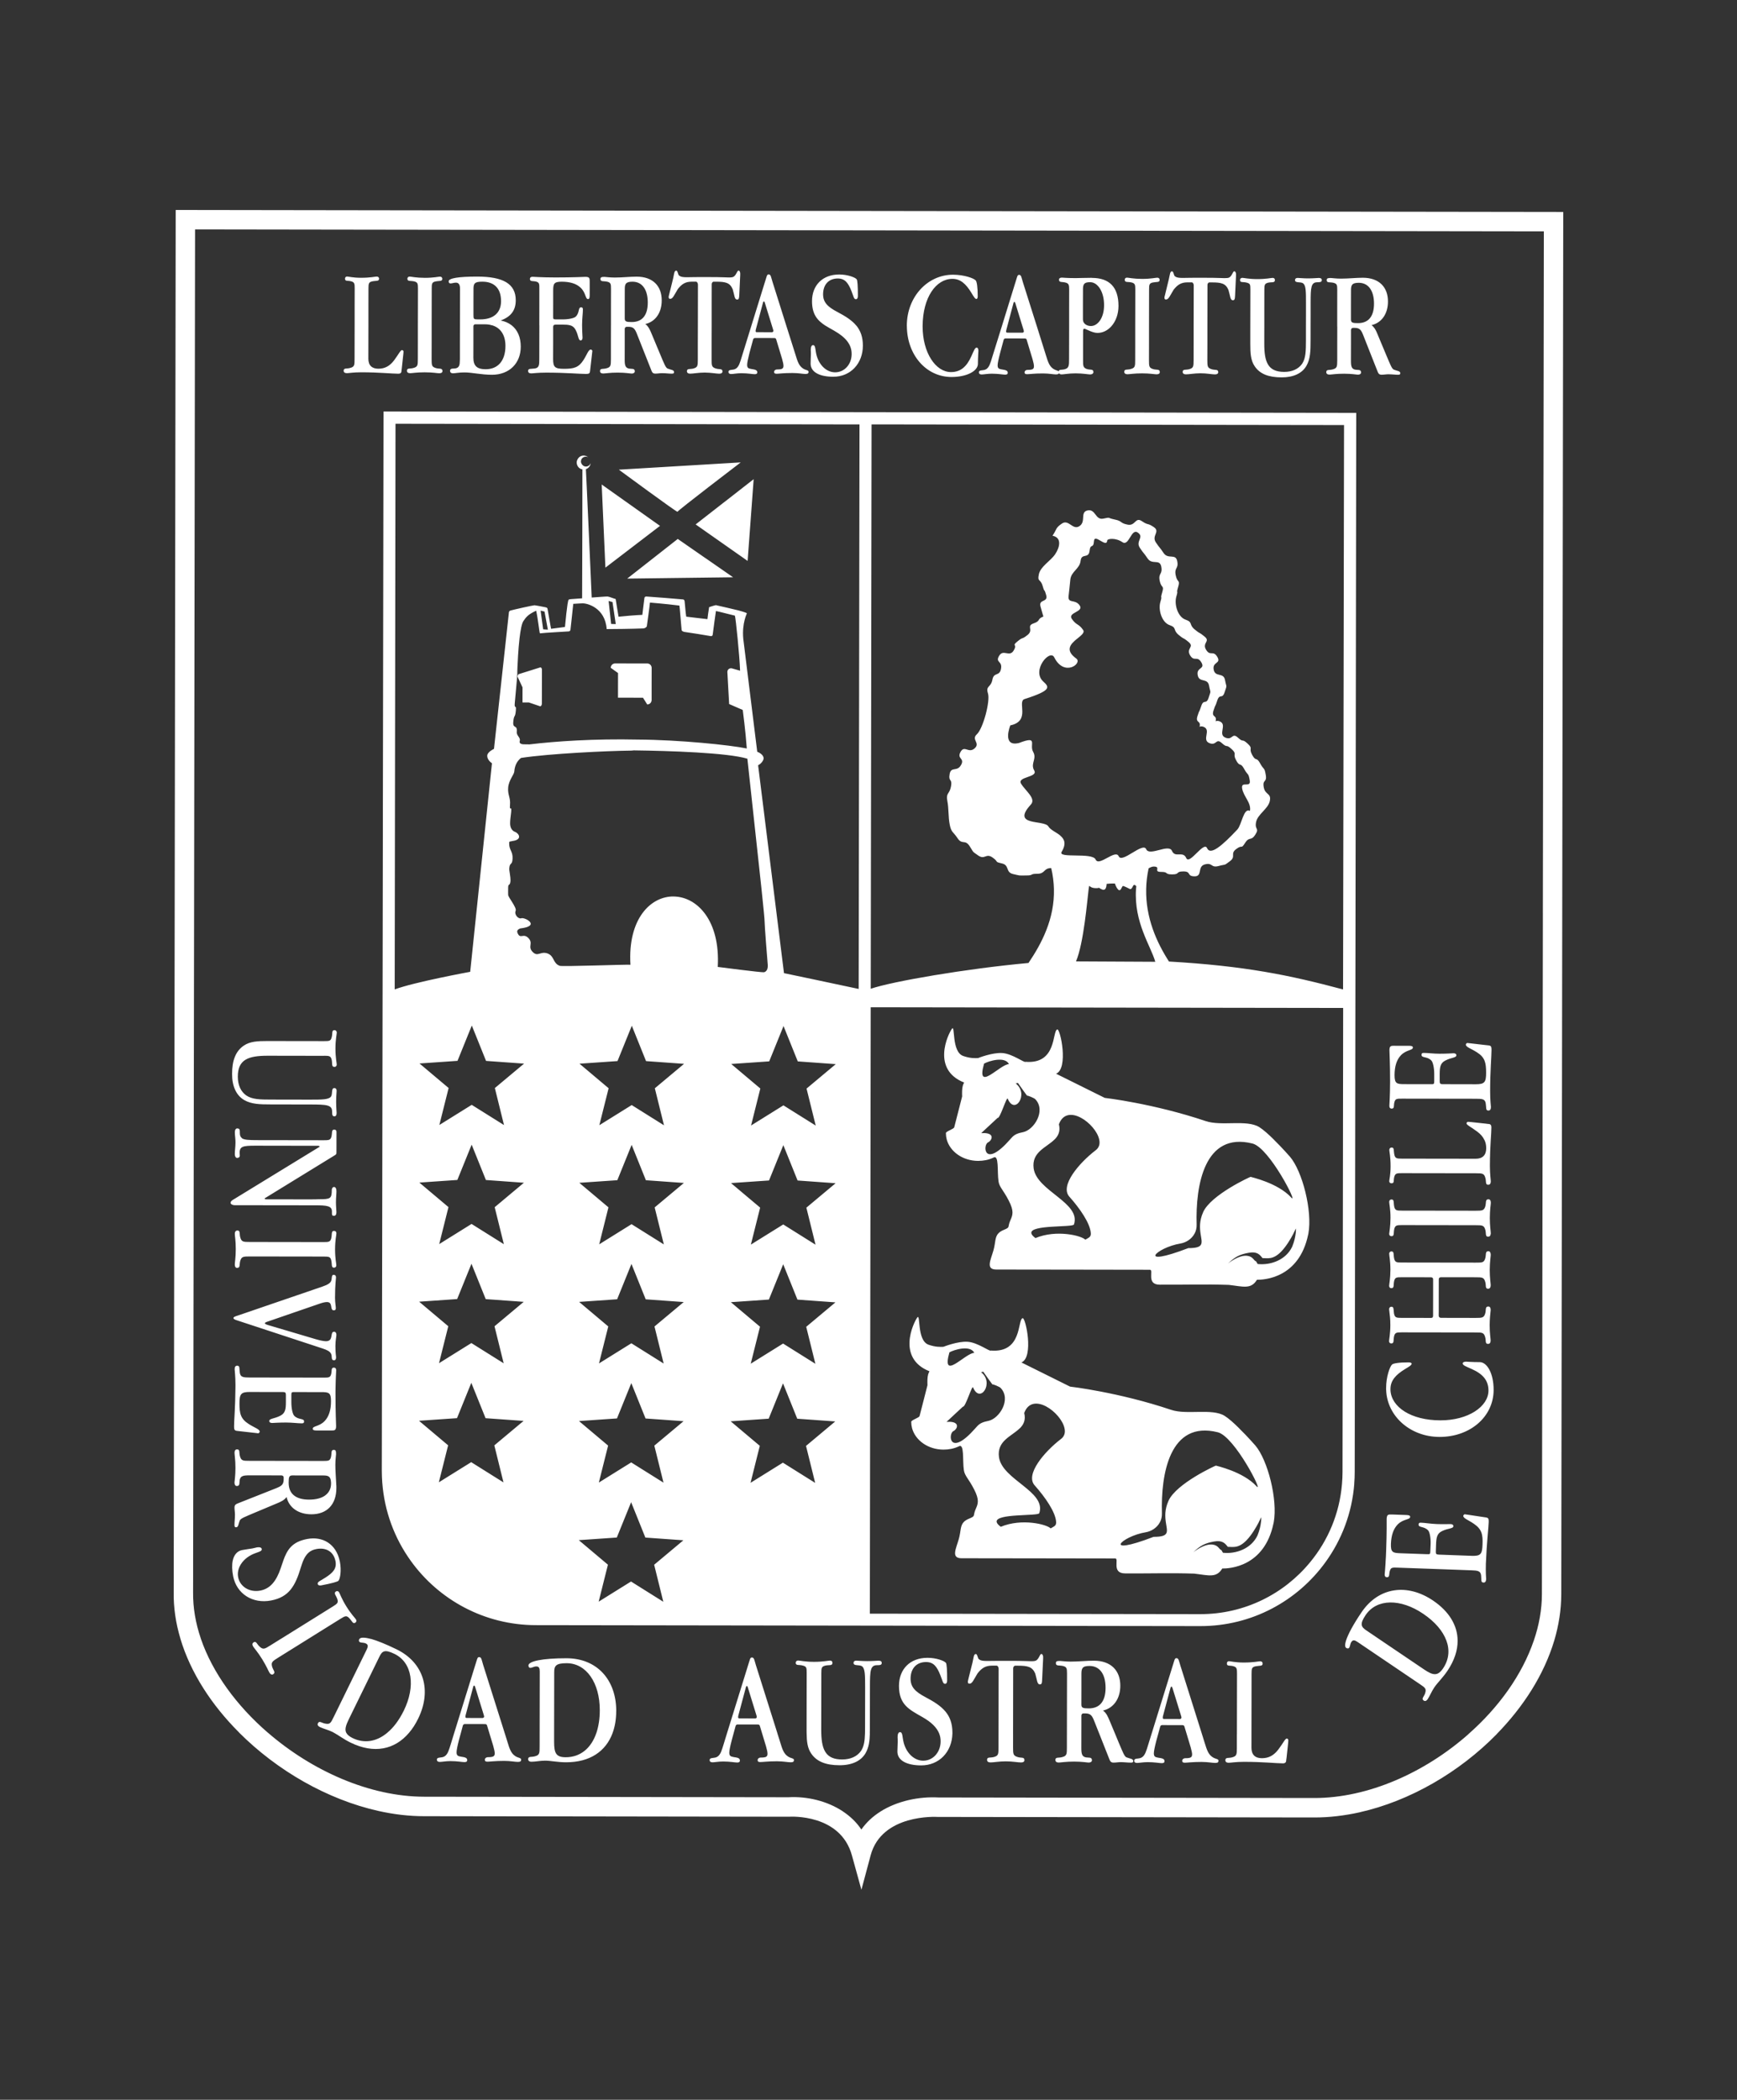 <?xml version="1.0" encoding="UTF-8"?>
<svg id="Layer_2" data-name="Layer 2" xmlns="http://www.w3.org/2000/svg" viewBox="0 0 1023 1236.05">
  <rect x="0" y="0" width="1023" height="1236.05" fill="#333333" stroke="none"/>
  <g id="Isotipos-UACh">
    <g id="Isotipo-UACh-Blanco">
      <rect width="1023" height="1236.05" style="fill: none;"/>
      <path id="_Group_" data-name="&amp;lt;Group&amp;gt;" d="M512.09,124.19l-408.61-.59-.58,397.47-.57,397.46v9.32s-.03,9.31-.03,9.31c-.08,4.62,.24,9.24,.91,13.82,.67,4.57,1.69,9.11,3.03,13.59v.05c2.99,10.02,7.59,19.79,13.46,29.08,5.87,9.28,13.02,18.08,21.11,26.15v.04c11.2,11.21,24.21,21.07,38.15,28.96,13.94,7.88,28.82,13.8,43.77,17.16,4.53,1.02,9.07,1.8,13.6,2.33,4.52,.52,9.02,.8,13.48,.79l107.48,.15,107.49,.16c.41-.03,7.96-.48,16.25,2.15,8.28,2.63,17.32,8.33,20.7,20.6l2.8,10.12,2.8,10.13,2.72-10.15,2.72-10.16c3.27-12.16,12.87-17.82,21.81-20.44,8.94-2.61,17.2-2.17,17.79-2.13l110.78,.16,110.78,.16c4.45,.01,8.92-.25,13.4-.77,4.49-.52,8.99-1.28,13.48-2.28v-.02c14.79-3.31,29.46-9.21,43.17-17.06,13.71-7.85,26.46-17.67,37.43-28.84v-.05c7.9-8.06,14.89-16.84,20.66-26.1,5.76-9.26,10.29-19.01,13.3-29.03v.02c1.32-4.47,2.35-8.99,3.05-13.55,.7-4.55,1.07-9.14,1.08-13.75l.58-406.84,.59-406.84-408.61-.58Zm396.58,413.13l-.57,401.11c0,4.56-.43,9.14-1.23,13.69-.8,4.55-1.98,9.09-3.52,13.58v-.03c-3.45,10.14-8.65,20.04-15.21,29.35-6.57,9.31-14.5,18.04-23.4,25.85v.05c-12.77,11.24-27.5,20.63-43.03,27.2-15.52,6.57-31.84,10.33-47.74,10.3l-110.61-.16-110.62-.16c-5.66-.31-11.71,.18-17.6,1.54-5.89,1.37-11.62,3.6-16.63,6.76h0v.02c-2.2,1.39-4.27,2.96-6.15,4.72-1.88,1.76-3.58,3.7-5.06,5.83-1.42-2.12-3.05-4.07-4.87-5.84-1.81-1.76-3.8-3.35-5.92-4.76h0v-.02c-4.67-3.11-9.98-5.36-15.48-6.75-5.5-1.4-11.2-1.94-16.63-1.63l-107.28-.16-107.28-.15c-16.03-.01-32.57-3.82-48.35-10.44-15.79-6.63-30.81-16.08-43.83-27.37v.03c-9.1-7.87-17.22-16.65-23.93-25.98-6.71-9.33-12-19.23-15.46-29.34v-.05c-1.53-4.49-2.7-9.02-3.46-13.57-.77-4.55-1.14-9.11-1.08-13.67l.02-9.37v-9.37s.58-391.74,.58-391.74l.56-391.74,397.18,.57,397.18,.57-.58,401.11Zm-481.88-241.92l17.08-13.33-1.78,24.06-1.78,24.06-15.31-10.74-15.3-10.74,17.08-13.32Zm-11.32,33.13l16.28,11.29-31.18,.39-31.18,.39,14.89-11.67,14.89-11.68,16.28,11.29Zm-60.01-18.84l-1.09-24.47,17.17,12.17,17.17,12.17-16.08,12.3-16.08,12.29-1.09-24.46Zm43.54-8.43c0,.33-8.64-5.86-17.27-12.14-8.63-6.28-17.27-12.64-17.27-12.64l35.89-2.14,35.89-2.14s-9.31,7.1-18.62,14.28c-9.31,7.19-18.61,14.45-18.61,14.78m113.3-58.63l-286.44-.41-.5,311.74-.5,311.74c0,1.18,.02,2.34,.07,3.51,.04,1.16,.11,2.32,.19,3.47,.64,8.55,2.45,16.77,5.29,24.5,2.84,7.72,6.7,14.95,11.43,21.54,8.22,11.47,19.06,20.95,31.64,27.56,12.58,6.62,26.9,10.37,42.1,10.39l195.66,.28,195.66,.28c15.2,.02,29.52-3.69,42.11-10.27,12.59-6.58,23.45-16.03,31.71-27.49,4.74-6.56,8.63-13.78,11.49-21.49,2.87-7.72,4.71-15.93,5.38-24.5l-.03,.02c.1-1.15,.17-2.31,.21-3.47,.04-1.16,.06-2.33,.07-3.51l.45-311.74,.45-311.74-286.44-.41Zm-215.78,630.01l-19.02-11.92-19.06,11.86,5.47-21.77-17.16-14.45,22.39-1.54,8.43-20.8,8.39,20.82,22.38,1.6-17.22,14.4,5.39,21.79Zm-5.29-91.91l5.39,21.79-19.02-11.91-19.06,11.86,5.46-21.76-17.16-14.45,22.39-1.54,8.43-20.79,8.39,20.82,22.38,1.6-17.21,14.39Zm.1-70.1l5.4,21.78-19.02-11.92-19.05,11.86,5.45-21.77-17.15-14.44,22.38-1.54,8.43-20.79,8.39,20.82,22.38,1.61-17.21,14.4Zm.1-70.13l5.39,21.79-19.02-11.91-19.06,11.86,5.46-21.77-17.16-14.44,22.39-1.54,8.43-20.8,8.38,20.83,22.39,1.6-17.22,14.39Zm99.21,302.4l-19.02-11.92-19.05,11.86,5.45-21.76-17.16-14.45,22.39-1.54,8.44-20.8,8.38,20.82,22.39,1.6-17.21,14.4,5.39,21.79Zm-5.29-91.91l5.4,21.79-19.02-11.91-19.06,11.86,5.46-21.76-17.16-14.45,22.39-1.54,8.43-20.79,8.39,20.82,22.38,1.6-17.22,14.39Zm.1-70.12l5.39,21.79-19.02-11.92-19.06,11.86,5.46-21.77-17.16-14.45,22.39-1.54,8.43-20.8,8.39,20.83,22.39,1.6-17.22,14.39Zm.1-70.11l5.4,21.78-19.02-11.91-19.05,11.86,5.45-21.77-17.15-14.44,22.38-1.54,8.43-20.8,8.39,20.82,22.38,1.61-17.21,14.39Zm.1-70.12l5.39,21.79-19.02-11.92-19.06,11.86,5.47-21.76-17.16-14.45,22.39-1.54,8.43-20.8,8.38,20.82,22.39,1.6-17.22,14.4Zm11.28-112.92c-13.66-.28-27.29,13.07-25.65,40.2-.1-.15-10.12,.15-20.31,.41-10.19,.26-20.55,.5-21.34,.21-2.08-.75-2.83-2.19-3.59-3.63-.76-1.45-1.52-2.89-3.61-3.65-2.08-.74-3.51-.18-4.79,.18-1.28,.36-2.43,.5-3.97-1.09-1.55-1.59-1.4-2.83-1.25-4.08,.15-1.24,.3-2.49-1.24-4.08-1.55-1.59-2.75-1.33-3.77-1.19-1.02,.14-1.85,.15-2.67-1.91-.24-.57-.19-1.06,.08-1.48,.28-.42,.78-.77,1.46-1.05,6.27-.73,6.97-2.43,5.83-3.85-1.14-1.42-4.12-2.56-5.2-2.15-.73,.27-1.79-.23-2.54-1.1-.75-.88-1.2-2.12-.68-3.37,.37-.89-.74-2.87-1.94-4.81-1.2-1.93-2.49-3.81-2.48-4.49,0-.26-.02-.88-.03-1.63-.01-.75-.02-1.62,.02-2.38l-.02,.02c.02-.41,.04-.78,.08-1.09,.04-.31,.09-.55,.16-.69,1.19-.45,1.28-2.41,1.08-4.45-.16-1.65-.5-3.32-.61-4.36-.02-.25-.04-.5-.04-.65,.04-.72,.1-1.24,.2-1.64,.19-.84,.48-1.14,.77-1.43,.43-.42,.88-.85,.99-3.07,.1-2.21-.45-3.47-1-4.73-.04-.09-.08-.18-.12-.26-.51-1.18-.99-2.41-.88-4.47,.02-.4,.23-.53,.56-.6,.19-.04,.42-.07,.68-.12,.2-.03,.41-.08,.64-.16,3.02-.37,4.02-1.5,3.95-2.64-.07-1.14-1.21-2.31-2.51-2.8-.72-.28-1.22-.71-1.63-1.21-.76-.92-1.1-2.15-1.14-3.56-.06-2.17,.43-4.7,.62-6.9,.19-2.21-.08-2.15-.34-2.09-.27,.06-.53,.12-.34-2.09,.19-2.21-.18-3.65-.54-5.1-.36-1.45-.73-2.89-.54-5.1,.19-2.22,1.06-4.1,1.89-5.67,.84-1.57,1.65-2.82,1.72-3.78,.06-1.02,.24-1.93,.47-2.74,.24-.81,.53-1.52,.86-2.14v.02c.59-1.1,1.26-1.87,1.78-2.38,.52-.51,.89-.74,.89-.74,8.44-1.28,21.08-2.32,33.33-3.05,12.25-.73,24.11-1.16,31.02-1.24,.37,0,.71-.01,1.03-.04,.32-.03,.61-.07,.89-.11,10.57,.14,24.36,.47,36.99,1.22,12.62,.75,24.08,1.9,30,3.68,0,0,.03,.26,.09,.74,.06,.48,.13,1.19,.23,2.1l7.98,73.57c.57,5.41,1.04,10.04,1.37,13.44,.33,3.4,.51,5.55,.48,5.96-.04,.53,.36,6.36,.8,12.22,.43,5.86,.9,11.76,.99,12.44,.14,1.08,.15,2.24-.14,3.2-.3,.96-.89,1.73-1.95,2.04-.48,.14-7.3-.64-14-1.46-6.7-.81-13.28-1.67-13.28-1.67,1.54-27.31-12.14-41.19-25.79-41.46m-93.44-111.69c-.25-.08-.51-.17-.3-2.37,.21-2.2,.42-4.5,.62-6.81,.2-2.3,.39-4.61,.61-6.81,.21-2.2,.24-2.9,.24-3.61,0-.71-.01-1.43,.09-3.68,.05-1.17,.16-3.74,.36-6.88,.19-3.14,.48-6.85,.88-10.28v.07c.26-2.27,.58-4.42,.95-6.18,.37-1.76,.8-3.14,1.29-3.87,.87-1.3,1.62-2.31,2.73-3.26,1.11-.95,2.56-1.83,4.82-2.87,.59,2.77,1.07,6.1,1.44,8.73,.37,2.64,.63,4.58,.78,4.6,1.39-.2,5.51-.47,9.35-.69,3.84-.23,7.4-.42,7.66-.46,.28-.06,.49-.17,.65-.32,.16-.16,.26-.36,.3-.59,.13-.99,.48-4.22,.83-7.5,.35-3.29,.7-6.62,.83-7.8,1.08-.08,2.05-.14,2.93-.18,.88-.04,1.66-.08,2.36-.12,1.39-.09,4.77,.55,7.91,2.78,3.14,2.23,6.04,6.06,6.48,12.37,.97,0,4.91-.03,9.35-.09,4.43-.07,9.35-.17,12.27-.3,.37,0,.85-.17,1.26-.43,.4-.26,.73-.61,.79-.95,.24-1.91,.63-4.67,1-7.31,.36-2.64,.69-5.14,.81-6.53,3.14,.25,7.42,.67,10.95,1.03,3.52,.37,6.29,.69,6.4,.74,.08,.05,.34,3.07,.61,6.36,.28,3.3,.56,6.89,.7,8.07,.06,.29,.28,.51,.57,.68,.29,.18,.66,.3,1.01,.39,2.14,.3,4.99,.75,7.82,1.19,2.82,.45,5.61,.91,7.6,1.26,.44,.07,.75,0,.96-.15,.21-.16,.32-.41,.35-.71,.3-2.29,.73-5.55,1.11-8.34,.38-2.79,.7-5.12,.79-5.54,1.02,.18,3.08,.69,5.26,1.25,2.18,.56,4.46,1.14,5.91,1.47,.14,.47,.37,2.15,.65,4.55,.29,2.39,.62,5.5,.94,8.85v-.02c.34,3.38,.66,7,.92,10.34,.26,3.34,.46,6.4,.54,8.69l-2.45-.7-2.45-.69c-.7-.13-1.34,.05-1.82,.43-.47,.39-.76,.98-.77,1.68l.52,9.45,.53,9.45,4.01,1.75,4,1.74s.42,3.11,.92,7.5c.51,4.39,1.1,10.06,1.46,15.17-5-1.03-15.02-2.32-26.79-3.35-11.76-1.03-25.28-1.83-37.26-1.89-13.01-.28-25.07-.03-35.86,.51-10.8,.55-20.33,1.4-28.3,2.35-.89-.13-2.28,.02-3.46-.08-1.18-.09-2.14-.44-2.13-1.56,.44-1.33-.04-2.12-.6-2.92-.56-.8-1.19-1.6-1.07-2.91,.2-2.21-.41-2.58-1.03-2.95-.62-.37-1.24-.75-1.02-2.96,.2-2.2,.47-2.7,.74-3.2,.27-.5,.54-1,.75-3.2,.21-2.21-.04-2.29-.3-2.37m14.91-56.6l1.14,.26,1.15,.26,.99,5.33,.99,5.33-1.39-.09-1.39-.1-.75-5.49-.74-5.5Zm40.05-5.69l1.14,.31,1.14,.31,.96,6.49,.96,6.49-1.37-.04-1.37-.04-.73-6.76-.74-6.76Zm121.65,519.15l-19.02-11.91-19.05,11.86,5.45-21.77-17.16-14.44,22.39-1.54,8.44-20.8,8.38,20.82,22.38,1.6-17.21,14.4,5.39,21.78Zm-5.29-91.9l5.4,21.78-19.02-11.91-19.05,11.86,5.46-21.77-17.16-14.44,22.39-1.54,8.43-20.79,8.39,20.82,22.38,1.61-17.22,14.4Zm.1-70.11l5.39,21.79-19.02-11.92-19.06,11.86,5.46-21.77-17.16-14.44,22.39-1.54,8.43-20.8,8.39,20.82,22.39,1.61-17.22,14.39Zm.1-70.12l5.4,21.79-19.02-11.91-19.05,11.86,5.45-21.77-17.15-14.44,22.38-1.54,8.43-20.8,8.39,20.82,22.38,1.61-17.21,14.39Zm31.09-327.94l-.09,63.06-.15,103.12-.15,103.12c-5.59-1.22-16.58-3.54-26.18-5.56-9.6-2.03-17.81-3.74-17.81-3.74l-7.62-61.2-7.62-61.2c.26-.11,.5-.25,.74-.41,.24-.17,.47-.35,.69-.55h0v.02c.56-.51,1.03-1.1,1.35-1.67,.33-.58,.5-1.14,.46-1.59-.11-1.27-1.05-2.18-1.96-2.79-.91-.61-1.79-.91-1.8-.95l-4.05-32.76-4.05-32.76c-.03-.19-.05-.37-.07-.57-.02-.19-.04-.39-.06-.59v.05c-.41-4.51,.13-8.2,.77-10.77,.64-2.57,1.38-4.02,1.36-4.02-.03-.26-1.19-.67-2.38-1.03-1.19-.36-2.4-.67-2.55-.73-1.76-.43-3.94-.95-6.25-1.49-2.31-.55-4.75-1.11-7.07-1.62-.74,.14-1.58,.4-2.31,.63-.73,.24-1.36,.47-1.68,.56-.14,.74-.4,2.49-.61,4.07-.21,1.58-.39,2.97-.37,2.98,.02,0-2.53-.29-5.37-.62-2.84-.32-5.97-.69-7.12-.84-.2-1.2-.37-2.85-.52-4.48-.15-1.62-.28-3.23-.41-4.33-.05-.44-.13-.76-.29-.98-.17-.22-.41-.34-.79-.37-.53-.07-5.63-.5-10.72-.9-5.09-.41-10.19-.8-10.73-.8-.23,0-.48,.03-.7,.14-.22,.12-.4,.32-.46,.67-.13,.88-.34,2.56-.56,4.44-.22,1.87-.47,3.93-.68,5.55-1.2,.02-4.32,.23-7.33,.47-3.02,.24-5.91,.51-6.67,.62-.3-1.55-.58-3.32-.86-5.13-.28-1.8-.56-3.64-.85-5.3-.54-.12-1.5-.47-2.43-.8-.93-.33-1.85-.63-2.33-.66-.39-.03-1.85,.06-3.65,.19-1.81,.13-3.95,.3-5.7,.41,0-.23-.83-18.8-1.66-37.47-.84-18.67-1.68-37.44-1.76-38.09,.49-.15,1.17-.52,1.73-1.12,.57-.61,1.02-1.46,1.07-2.58-.09,.46-.39,.99-.86,1.42-.47,.42-1.13,.73-1.95,.73-.96,0-1.69-.52-2.18-1.13-.49-.62-.74-1.34-.72-1.76,.04-1.48,.81-2.33,1.73-2.71,.91-.38,1.96-.28,2.55,.13-.43-.41-.98-.66-1.47-.81-.48-.14-.93-.18-1.17-.19-1.56,0-2.61,.74-3.27,1.63-.66,.9-.92,1.94-.89,2.53,.04,.7,.26,1.59,.78,2.34,.52,.77,1.35,1.41,2.61,1.65,.01,.96-.02,19.54-.06,38.08-.04,18.54-.09,37.03-.12,37.81-3.45,.27-5.34,.37-6.42,.46-1.08,.09-1.34,.17-1.53,.4-.4,.39-.91,4.22-1.34,8.04-.42,3.83-.77,7.63-.81,7.97-1.17,.15-2.44,.32-3.81,.5-1.37,.18-2.82,.36-4.35,.57-.02,.08-.53-2.81-1.05-5.72-.51-2.91-1.02-5.86-1.03-5.91-.04-.29-.11-.5-.3-.67-.19-.17-.49-.29-1-.39-.86-.15-1.74-.34-2.77-.54-1.02-.2-2.2-.42-3.63-.62-.21-.04-3.33,.61-6.62,1.33-3.29,.73-6.76,1.53-7.68,1.81-.01,0-.2,.1-.39,.27-.19,.17-.37,.4-.37,.69l-4.4,40.22-4.4,40.21s-.95,.43-1.92,1.13c-.97,.7-1.96,1.67-2.05,2.76-.08,.97,.3,1.91,.85,2.71,.56,.8,1.29,1.46,1.92,1.88l-6.41,61.38-6.4,61.38s-8.26,1.52-17.95,3.57c-9.69,2.05-20.81,4.65-26.52,6.79l.24-166.49,.24-166.49,136.63,.19,136.64,.2-.09,63.05Zm7.24-63.04l139.11,.2,139.11,.2-.57,332.23c-15.75-4.2-30.16-7.67-46.32-10.41-16.16-2.74-33.95-4.74-56.21-6.02-3.63-5.64-7.08-12.08-9.57-19.21-2.5-7.14-4.04-14.99-3.86-23.46v-.02c.04-1.95,.17-3.94,.41-5.97,.24-2.02,.58-4.08,1.02-6.16,.24-.18,.71-.45,1.25-.68,.54-.23,1.15-.41,1.66-.41,2.4,0,2.28,.78,2.18,1.57-.12,.79-.23,1.58,2.17,1.58,2.41,0,2.86,.36,3.31,.73,.46,.37,.91,.73,3.31,.74,2.41,0,2.86-.44,3.31-.88,.45-.43,.91-.86,3.32-.87,2.41,0,2.85,.72,3.3,1.44,.45,.72,.89,1.44,3.3,1.45,2.41,0,2.76-1.45,3.09-3.04,.32-1.6,.62-3.35,2.93-3.98,2.32-.62,3.18-.07,4.05,.48,.86,.55,1.72,1.1,4.04,.47,2.33-.63,3.03-.62,3.62-.8,.59-.18,1.08-.57,3.01-2,1.93-1.44,1.92-2.53,1.9-3.62-.02-1.1-.03-2.19,1.9-3.61,1.93-1.44,2.57-1.31,3.05-1.33,.49-.02,.82-.19,2.12-2.22,1.29-2.04,2.15-2.25,3.01-2.45,.86-.21,1.72-.42,3.02-2.45,1.28-2.03,1.17-2.68,.84-3.41-.32-.73-.86-1.55-.42-3.91,.46-2.37,2.26-4.33,4.07-6.29,1.8-1.96,3.61-3.91,4.06-6.28,.46-2.36-.23-3.2-1.15-4.03-.92-.84-2.05-1.68-2.45-4.05-.42-2.38,.08-2.98,.59-3.58,.5-.61,1.01-1.21,.61-3.58-.39-2.27-.63-2.96-1.03-3.52-.4-.56-.95-.99-1.97-2.71v-.04c-.05-.08-.1-.17-.15-.25-.05-.09-.1-.18-.15-.28-1.16-2.1-1.76-2.3-2.34-2.48-.59-.19-1.18-.37-2.34-2.48-1.17-2.11-.96-2.98-.91-3.73,.05-.75-.06-1.38-1.85-3-1.77-1.62-2.31-1.69-2.84-1.75-.53-.07-1.06-.12-2.83-1.74-1.79-1.62-2.55-1.14-3.42-.51-.87,.64-1.84,1.44-4.06,.48-2.2-.96-1.88-2.85-1.56-4.74,.31-1.89,.63-3.79-1.57-4.74-.58-.24-1.06-.34-1.49-.34-.41,0-.76,.1-1.05,.26,.53-1.96-.13-2.45-.75-3-.61-.56-1.18-1.16-.46-3.36,.73-2.29,.91-2.59,1.08-2.9,.18-.3,.36-.61,1.09-2.9,.74-2.29,1.48-2.41,2.21-2.53,.73-.12,1.46-.24,2.19-2.53,.74-2.29,1.02-2.87,.99-3.47-.03-.6-.34-1.22-.78-3.58-.42-2.38-1.88-2.74-3.35-3.1-1.46-.36-2.92-.72-3.34-3.08-.43-2.37,.72-3.21,1.66-3.97,.95-.77,1.71-1.46,.47-3.53-1.23-2.06-2.27-2.08-3.31-2.1-1.04-.02-2.08-.04-3.31-2.12-.97-1.64-.74-2.72-.33-3.63,.41-.9,1-1.63,.71-2.55v.02c-.07-.24-.2-.48-.42-.75s-.51-.56-.9-.87c-1.85-1.52-2.34-1.78-2.83-2.03-.5-.25-.99-.51-2.84-2.03-1.88-1.52-2.1-2.59-2.43-3.47-.33-.88-.76-1.58-3.04-2.37-2.28-.79-3.98-3.04-4.93-5.66-.95-2.62-1.17-5.62-.49-7.93,.68-2.32,.6-2.56,.52-2.8-.07-.23-.15-.47,.53-2.78,.68-2.31,.56-2.86,.15-3.43-.4-.57-1.1-1.15-1.57-3.52-.48-2.36-.03-3.26,.43-4.17,.46-.9,.93-1.81,.46-4.17-.47-2.36-1.81-2.55-3.36-2.66-1.55-.1-3.34-.12-4.68-2.12-1.33-2-1.79-2.56-2.26-3.12s-.94-1.12-2.29-3.12c-1.33-2-.64-3.57-.1-4.99,.53-1.41,.89-2.66-1.1-4.01-1.99-1.35-2.75-1.55-3.5-1.74-.75-.2-1.51-.4-3.5-1.74-1.99-1.35-2.92-.61-3.95,.36-1.02,.96-2.14,2.15-4.51,1.67-2.37-.48-3.08-1-3.79-1.51-.71-.51-1.41-1.03-3.78-1.5-2.35-.48-2.87-.85-3.38-.99-.52-.13-1.03-.01-3.38,.47-2.36,.47-3.47-.97-4.57-2.42-1.11-1.44-2.21-2.88-4.58-2.42-2.35,.47-2.55,2.11-2.66,3.96-.12,1.85-.14,3.92-2.16,5.27-1.99,1.34-3.57,.29-5.15-.76-1.58-1.05-3.16-2.1-5.16-.76-2,1.34-2.71,2.14-3.27,3.1-.56,.96-.96,2.09-2.31,4.08,2.87,.58,3.92,2.32,3.92,4.43,0,2.1-1.06,4.55-2.42,6.55-1.35,1.99-3.51,3.76-5.43,5.62-1.93,1.85-3.64,3.8-4.12,6.16-.49,2.37-.26,2.92,.25,3.47s1.33,1.07,2,3.38c.67,2.32,.85,2.49,1.02,2.65,.18,.17,.36,.34,1.03,2.64,.68,2.32-.48,2.87-1.65,3.42-1.16,.55-2.32,1.1-1.65,3.42,.67,2.31,.72,2.51,.78,2.77,.06,.26,.13,.57,.88,3.08-2,.75-2.32,1.38-2.7,2s-.81,1.25-3.02,2.01c-2.28,.78-2.24,1.72-2.1,2.85,.14,1.13,.4,2.44-1.46,3.96-1.4,1.14-2.07,1.52-2.54,1.73-.47,.2-.76,.21-1.42,.6-.22,.13-.48,.31-.81,.54-.31,.24-.7,.53-1.16,.91-1.88,1.52-1.84,1.84-1.63,2.3,.2,.46,.57,1.06-.68,3.13-1.23,2.06-2.75,1.79-4.26,1.53-1.51-.26-3.02-.53-4.26,1.53-1.24,2.06-.74,2.79-.04,3.59,.69,.8,1.59,1.67,1.14,4.04-.42,2.37-1.49,2.8-2.54,3.23-1.06,.43-2.11,.86-2.54,3.23-.45,2.37-1.46,3.23-2.19,4.07-.72,.84-1.16,1.67-.43,3.96,.74,2.29,0,7.5-1.35,12.53-1.37,5.04-3.36,9.9-5.14,11.51-1.79,1.62-1.24,2.9-.68,4.17,.56,1.27,1.12,2.54-.65,4.15-1.79,1.62-3.29,1.1-4.62,.7-1.35-.41-2.53-.68-3.69,1.41-1.12,2-.59,2.9,.03,3.73,.62,.84,1.33,1.61,.57,3.36v.03c-.05,.09-.1,.19-.15,.29-.06,.1-.12,.2-.19,.31-1.14,2.11-2.62,2.26-3.9,2.48-1.29,.22-2.39,.51-2.8,2.88-.41,2.38,0,2.97,.42,3.55,.41,.59,.83,1.18,.42,3.55-.41,2.38-1.19,3.33-1.75,4.28-.57,.95-.91,1.89-.46,4.25,.47,2.36,.59,4.71,.72,7.05,.12,2.34,.25,4.69,.71,7.05,.47,2.36,.97,3.37,1.68,4.29,.71,.91,1.64,1.74,2.97,3.75,1.32,2,2.41,2.12,3.5,2.25,1.09,.13,2.18,.25,3.5,2.26,.68,1.02,1.08,1.7,1.38,2.2,.29,.5,.48,.82,.72,1.1,.22,.27,.47,.5,.93,.84,.46,.34,1.1,.78,2.07,1.46,1.98,1.38,3.12,.99,4.24,.59,1.13-.39,2.25-.78,4.22,.6,1.97,1.38,2.18,1.99,2.48,2.38,.3,.4,.69,.58,3.02,1.11,2.34,.53,2.83,1.83,3.32,3.13,.49,1.3,.97,2.6,3.32,3.14,1.18,.26,1.94,.45,2.5,.57,.55,.13,.9,.2,1.25,.24,.38,.03,.74,.03,1.31,.03,.57,0,1.35-.02,2.54-.02,2.42,0,2.88-.25,3.33-.5,.46-.25,.9-.5,3.31-.49,2.39,0,3.29-.84,4.15-1.67,.87-.84,1.72-1.67,4.03-1.68,.51,2.12,.88,4.22,1.14,6.27,.26,2.05,.41,4.05,.46,6v.05c.22,8.79-1.59,16.82-4.43,24.08-2.83,7.27-6.69,13.75-10.55,19.46-18.43,1.68-38.46,4.39-55.48,7.22-17.02,2.83-31.03,5.78-37.42,7.95l.48-332.2Zm111.13,242.06c-2.38-1.99-5.79-3.29-7.01-5.37-1.22-2.07-6.79-2.04-10.57-3.12-3.77-1.08-5.75-3.28,.25-9.81,1.62-1.78,.78-3.82-.78-5.93-1.55-2.11-3.81-4.3-5.03-6.37-1.21-2.08,1.34-2.97,3.89-3.87,2.55-.9,5.1-1.8,3.87-3.88-.41-.69-.63-1.35-.72-1.98-.09-.63-.06-1.23,.04-1.82v.02c.17-1.17,.59-2.28,.76-3.44,.17-1.17,.09-2.38-.72-3.76-1.21-2.08-.37-4.5-.69-5.83-.3-1.34-1.77-1.6-7.59,.64-5.17,1.29-6.46-1.3-6.46-4.21,0-2.91,1.3-6.14,1.3-6.14,6.14-1.28,7.09-4.79,7.08-8.16,0-3.37-.97-6.6,1.32-7.33,8.09-2.58,11.72-4.35,12.9-5.88,1.18-1.54-.12-2.83-1.89-4.45-3.54-3.23-2.57-8.08-.38-11.47,2.19-3.39,5.58-5.33,6.86-2.74,2.93,5.87,7.14,6.74,10.13,5.79,2.99-.95,4.76-3.71,2.82-5.12-3.46-2.5-4.27-4.65-3.75-6.54,.51-1.89,2.33-3.52,4.11-4.99v.02c1.22-1,2.42-1.93,3.18-2.8,.76-.87,1.07-1.69,.52-2.48-1.38-1.98-2.34-2.61-3.31-3.24-.96-.63-1.92-1.27-3.3-3.23-1.4-1.97,.42-3,2.26-4.02,1.83-1.03,3.67-2.05,2.28-4.02-1.4-1.97-3.16-2.16-4.5-2.45-1.34-.3-2.26-.7-1.99-3.1,.28-2.38,.4-3.61,.53-4.84,.12-1.23,.24-2.47,.5-4.86,.28-2.39,1.65-3.94,3.02-5.48,1.37-1.54,2.75-3.09,3.02-5.48,.27-2.39,1.45-2.65,2.63-2.9,1.17-.26,2.35-.51,2.63-2.91,.27-2.39,.84-2.64,1.38-2.88,.54-.24,1.06-.5,1.23-2.9,.15-2.4,2.02-1.3,3.89-.2,1.87,1.1,3.75,2.2,3.92-.2,.04-.53,1.27-.96,2.99-.92,1.72,.04,3.94,.56,5.93,1.91,1.99,1.35,3.27-.74,4.55-2.82,1.28-2.09,2.54-4.17,4.52-2.82,2.01,1.34,1.64,2.6,1.11,4.01-.53,1.41-1.23,2.99,.12,4.99,1.33,2,1.79,2.56,2.27,3.12,.47,.57,.94,1.13,2.29,3.13,1.35,2,3.13,2.02,4.68,2.12,1.56,.1,2.89,.3,3.36,2.66,.47,2.36,0,3.26-.46,4.18-.46,.9-.93,1.81-.46,4.17,.47,2.36,1.17,2.93,1.59,3.51,.42,.57,.54,1.12-.14,3.42-.68,2.31-.6,2.55-.53,2.79,.08,.24,.15,.48-.53,2.79-.68,2.31-.46,5.31,.49,7.93,.96,2.63,2.65,4.87,4.94,5.66,2.26,.79,2.69,1.49,3.02,2.37,.32,.88,.55,1.95,2.41,3.47,1.35,1.1,1.99,1.54,2.42,1.79,.43,.25,.66,.31,1.2,.65v.03c.22,.14,.48,.32,.82,.57,.34,.26,.75,.59,1.27,1.02,1.85,1.52,1.48,2.44,.93,3.5-.53,1.06-1.24,2.25-.03,4.32,1.24,2.06,2.28,2.09,3.34,2.1,1.05,.02,2.1,.04,3.32,2.1,1.23,2.07,.48,2.76-.48,3.53-.95,.76-2.1,1.6-1.66,3.97,.41,2.37,1.87,2.73,3.32,3.09,1.46,.36,2.92,.73,3.36,3.09,.43,2.37,.75,2.98,.78,3.58,.02,.6-.25,1.18-.99,3.47-.73,2.29-1.46,2.41-2.2,2.53-.73,.12-1.46,.24-2.21,2.53-.75,2.29-.93,2.59-1.1,2.9-.18,.31-.35,.61-1.08,2.9-.71,2.21-.15,2.81,.45,3.36,.62,.55,1.27,1.03,.76,2.99,.29-.16,.63-.26,1.05-.26,.42,0,.9,.09,1.46,.33,2.21,.96,1.9,2.85,1.58,4.74-.31,1.89-.63,3.79,1.58,4.74,2.22,.96,3.19,.15,4.06-.48,.86-.63,1.61-1.11,3.38,.51,1.79,1.62,2.33,1.68,2.87,1.74,.54,.07,1.07,.13,2.84,1.74,1.79,1.62,1.9,2.25,1.85,3-.05,.75-.25,1.62,.91,3.73,.44,.79,.79,1.31,1.1,1.66,.31,.35,.56,.54,.8,.65h0c.39,.2,.72,.2,1.13,.49,.41,.29,.91,.85,1.63,2.16,1.16,2.11,1.79,2.63,2.22,3.2,.44,.58,.69,1.23,1.11,3.6,.4,2.37-.92,2.38-2.25,2.39-1.32,0-2.65,.01-2.23,2.39,.41,2.38,1.78,4.49,2.94,6.59,1.16,2.11,2.1,4.22,1.64,6.58-1.88-1.02-3.07,1.02-4.13,3.66-1.06,2.65-1.97,5.9-3.29,7.32-4.54,4.83-8.51,8.68-11.59,10.76-3.07,2.09-5.26,2.41-6.22,.2-.96-2.21-3.56,.35-6.15,2.9-2.59,2.55-5.18,5.11-6.13,2.9-.97-2.21-2.6-2.16-4.22-2.11-1.62,.05-3.23,.1-4.19-2.11-.96-2.2-4.28-1.34-7.59-.48-3.32,.85-6.63,1.71-7.59-.5-.96-2.21-4.52-.06-8.09,2.09-3.56,2.15-7.12,4.3-8.09,2.09-.95-2.21-3.87-.63-6.79,.95-2.92,1.58-5.84,3.16-6.8,.96-.96-2.21-6.59-2.31-11.66-2.38-5.08-.07-9.6-.1-8.35-2.16,2.92-4.85,1.57-7.53-.81-9.52m14.38,51.24c1.18-8.41,1.89-16.34,2.33-19.83v.02c.08-.59,.15-1.05,.21-1.36,.06-.31,.1-.48,.16-.5,.17,0,.42,.43,1.18,.8,.76,.37,2.01,.7,4.2,.49-.07-.3,.07-.29,.35-.14,.28,.15,.69,.44,1.17,.7v-.03c.4,.23,.85,.42,1.28,.47,.43,.04,.86-.06,1.22-.43h0c.2-.26,.39-.61,.53-1.11,.14-.5,.25-1.13,.28-1.93,1.22-.15,2.44-.21,3.37-.22,.92-.02,1.54,.02,1.54,.04,.02,.07,.18,.62,.47,1.28,.29,.66,.69,1.44,1.18,1.95v.06c.1,.13,.22,.24,.34,.34,.13,.09,.25,.17,.37,.22,.24,.11,.45,.08,.64-.04,.19-.12,.37-.32,.54-.57v.02c.24-.37,.45-.84,.64-1.21,.2-.37,.37-.64,.54-.64,.28,0,1.03,.31,1.87,.7,.84,.39,1.74,.84,2.29,1.13h.26s.25-.02,.25-.02c.71-.45,.99-1.38,1.35-1.95,.36-.57,.8-.78,1.83,.24-.04,.29-.06,.57-.08,.86-.03,.29-.06,.58-.09,.88v-.03c-.64,9.88,1.54,18.26,4.22,25.34,2.67,7.07,5.83,12.84,7.14,17.48l-23.34-.12-23.35-.12c2.3-5.45,3.93-14.35,5.1-22.76m151.77,326.94c-.05,1.16-.13,2.31-.23,3.46-.72,8.71-2.78,17.04-5.97,24.77-3.19,7.74-7.51,14.89-12.76,21.24-7.69,9.37-17.36,17.04-28.37,22.35-11.01,5.31-23.35,8.28-36.39,8.26l-194.57-.28,.51-356.96,278.24,.4-.37,273.25c0,1.17-.03,2.34-.09,3.5m-21.79-168.4c-2.11-8.58-5.44-16.53-9.07-20.77,0,0-1.12-1.29-2.86-3.18-1.73-1.9-4.1-4.39-6.56-6.8v-.04c-1.52-1.51-3.09-3-4.58-4.29-1.49-1.29-2.91-2.39-4.1-3.14-3.75-2.3-9.3-2.39-15.07-2.31-5.77,.08-11.77,.35-16.44-1.22-15.48-5.21-30.35-8.62-41.36-10.74-11-2.12-18.14-2.93-18.14-2.93l-14.32-7.11-14.33-7.11c3.74-1.52,4.35-8.17,3.83-14.37-.54-6.2-2.23-11.95-3.11-11.7-1.57,.47-1.58,5.61-3.53,10.45-1.95,4.83-5.83,9.36-15.16,8.61-.3,.4-2.23-.79-4.83-2.13-2.6-1.34-5.87-2.83-8.86-3.03-2.97-.2-6.54,.54-9.37,1.33-2.82,.79-4.9,1.63-4.9,1.63-.93,.04-2.1,.09-3.54-.05-1.45-.14-3.17-.47-5.21-1.18-3.52-1.23-4.67-5.94-5.2-10-.53-4.05-.44-7.43-1.47-5.99-1.15,1.6-4.21,7.57-4.54,14.12-.34,6.54,2.05,13.66,11.76,17.51,0,0-.2,.29-.44,.84-.24,.55-.51,1.36-.64,2.4-.14,1.04-.17,2.28-.16,3.26,.01,.97,.04,1.7,.04,1.7l-2.32,9.07-2.33,9.07c-.12,.51-1.35,1.1-2.54,1.7-1.2,.59-2.37,1.19-2.37,1.71,0,.64,.04,1.26,.12,1.88,.08,.61,.2,1.21,.35,1.79v.03c.97,3.62,3.35,6.78,6.6,9.04,3.26,2.26,7.4,3.61,11.91,3.62,1.57,0,3.12-.15,4.6-.45,1.48-.3,2.9-.76,4.19-1.37l.06-.02,.05-.03c1.79-1.11,2.34,.92,2.56,3.95,.23,3.04,.11,7.08,.56,10.02,.25,1.69,.95,2.94,1.99,4.55,1.04,1.61,2.41,3.57,4.01,6.69,1.6,3.1,2.2,5.22,2.22,6.94,.03,1.72-.52,3.04-1.19,4.56-.98,2.19-.92,3.2-1.15,3.89-.23,.69-.73,1.05-2.85,1.92-.68,.28-1.26,.57-1.76,.89-.5,.31-.91,.65-1.25,1.01v-.02c-1.13,1.14-1.56,2.49-1.86,4.13-.3,1.65-.48,3.59-1.13,5.92-.81,2.87-2,5.71-2.19,7.84-.19,2.12,.62,3.53,3.8,3.54l45.28,.06,45.27,.07c1.18,0,.58,2.2,.7,4.39,.13,2.19,.96,4.38,5.04,4.39,7.93,.04,14.53-.04,20.94-.08,6.4-.04,12.6-.03,19.74,.2,4.19,.47,7.46,1.17,10.12,1.03,2.66-.14,4.71-1.13,6.45-4.03,2.01,.01,8.21-.19,14.57-3.61,6.36-3.42,12.9-10.06,15.59-22.92,.04-.1,.06-.2,.08-.31,.02-.1,.03-.22,.06-.35v.07c1.24-6.73,.35-15.94-1.76-24.52m-189.24-75.61c1.37-.78,4.44-1.9,7.47-2.23,3.02-.33,6,.14,7.2,2.52-2.69,.04-7.59,4.33-11.2,6.43-3.61,2.1-5.93,2.01-3.47-6.72m23.1,40.31c-1.52,.32-2.79,.62-3.92,1.13-1.14,.51-2.15,1.23-3.15,2.41-.12,.14-.24,.27-.36,.4-.12,.13-.24,.26-.36,.39v.02c-7.72,8.76-11.76,9.6-13.48,8.05-1.71-1.55-1.11-5.5,.46-6.31,.39-.19,.75-.45,1.06-.75s.57-.64,.77-1.02v.02c.5-.92,.52-1.96-.31-2.72-.84-.75-2.53-1.22-5.49-1.01l4.82-4.49,4.83-4.48c.73,.28,2.05-2.92,3.29-6,1.23-3.09,2.36-6.05,2.68-5.31,2.07,4.99,5.26,4.3,6.91,1.59,1.66-2.71,1.81-7.45-2.2-10.54l.64-.15,.64-.17c.64,.97,2.03,2.91,3.24,4.58,1.22,1.67,2.26,3.08,2.22,2.99-.09-.23,1.01,.12,2.2,.61,1.19,.5,2.45,1.13,2.67,1.49,3.15,3.38,2.93,7.87,1.14,11.67-1.79,3.8-5.16,6.93-8.31,7.61m44.64,7.95c-.35,1.08-1.02,2.04-2.09,2.8-4.84,3.72-10.12,8.92-13.48,14-3.36,5.08-4.79,10.03-1.94,13.23,3.1,3.47,6.2,7.43,8.55,11.24,2.36,3.81,3.96,7.48,4.1,10.36v.4c0,.96-.41,1.56-1.02,2.03-.61,.47-1.41,.82-2.23,1.3-1.06-1.15-5.26-2.69-10.77-3.28-5.5-.6-12.3-.26-18.58,2.34-.78-.57-1.35-1.09-1.74-1.56-.4-.47-.62-.9-.68-1.28v-.03c-.45-2.55,5.66-3.38,11.98-3.8,6.31-.42,12.81-.42,13.12-1.34,2.14-6.41-3.34-11.32-9.58-16.3-6.25-4.99-13.25-10.04-14.17-16.74-.63-4.82,1.24-7.87,3.86-10.3,2.63-2.44,6.02-4.27,8.4-6.65v.05c1.12-1.11,2.03-2.33,2.52-3.8,.51-1.47,.6-3.18,.1-5.24,2.37-6.46,7.82-6.56,12.92-3.86,5.09,2.7,9.85,8.18,10.83,12.9,.27,1.26,.26,2.47-.08,3.54m61.29,39.15c-1.14,2.54-1.64,4.86-1.81,6.96-.15,2.1,.03,3.97,.26,5.61v.02c.42,2.83,1.02,4.98,.31,6.42-.71,1.44-2.72,2.17-7.52,2.16-15.41,5.9-20.19,5.82-19.29,3.97,.9-1.85,7.47-5.49,14.79-6.7,1.44-.24,3.05-.85,4.52-1.82,1.46-.97,2.8-2.32,3.7-4.06v.04c.4-.75,.7-1.56,.91-2.44,.21-.89,.31-1.84,.28-2.87-.34-11.5,.79-25.2,5.55-35.13,4.76-9.93,13.14-16.1,27.32-12.56,5.02,1.25,11.83,10.4,16.84,18.64,5.01,8.24,8.22,15.57,6.04,13.19-4.02-4.4-10.01-7.42-14.99-9.36-4.99-1.94-8.97-2.79-8.97-2.85s-5.84,2.56-12.25,6.49-13.4,9.15-15.7,14.28m54.48,12.65v-.07c-.1,.95-.29,2.09-.61,3.4-.32,1.31-.78,2.78-1.43,4.38-1.88,3.93-5.06,6.68-8.71,8.34-3.66,1.67-7.8,2.25-11.62,1.84-.21-.33-.39-.62-.53-.86s-.25-.46-.32-.63c-.56-.25-.89-.55-1.18-.88-.29-.33-.56-.69-.97-1.07-2.62-2.3-6.25-1.49-9.24-.1-2.98,1.38-5.31,3.33-5.31,3.33,2.06-1.97,3.77-3.32,5.64-4.31,1.87-.99,3.9-1.6,6.65-2.09,2.49-.45,4.11-.17,5.31,.47,1.21,.64,1.99,1.65,2.8,2.67,1.49-.02,3.04,.26,4.82-.08,1.78-.34,3.79-1.3,6.21-3.78,1.5-1.55,2.92-3.46,4.15-5.35,1.23-1.89,2.27-3.75,3.03-5.2v-.06c.46-.89,.82-1.63,1.07-2.16,.25-.53,.39-.83,.39-.83,.02,0,.04,.28,.03,.79,0,.52-.05,1.28-.17,2.25m-14.69,145.48c-2.11-8.58-5.44-16.53-9.07-20.77,0,0-1.12-1.29-2.86-3.18-1.73-1.9-4.1-4.39-6.56-6.8v-.04c-1.52-1.51-3.09-3-4.58-4.29-1.49-1.29-2.91-2.39-4.1-3.14-3.75-2.3-9.3-2.39-15.07-2.31-5.77,.08-11.77,.35-16.44-1.22-15.48-5.21-30.35-8.62-41.36-10.74-11-2.12-18.14-2.93-18.14-2.93l-14.32-7.11-14.33-7.11c3.74-1.52,4.35-8.17,3.83-14.37-.54-6.2-2.23-11.95-3.11-11.7-1.57,.47-1.58,5.61-3.53,10.45-1.95,4.83-5.83,9.36-15.16,8.61-.3,.4-2.23-.79-4.83-2.13-2.6-1.34-5.87-2.83-8.86-3.03-2.97-.2-6.54,.54-9.37,1.33-2.82,.79-4.9,1.63-4.9,1.63-.93,.04-2.1,.09-3.54-.05-1.45-.14-3.17-.47-5.21-1.18-3.52-1.23-4.67-5.94-5.2-10-.53-4.05-.44-7.43-1.47-5.99-1.15,1.6-4.21,7.57-4.54,14.12-.34,6.54,2.05,13.66,11.76,17.51,0,0-.2,.29-.44,.84-.24,.55-.51,1.37-.64,2.41-.14,1.04-.17,2.27-.16,3.25,.01,.98,.04,1.7,.04,1.7l-2.32,9.07-2.33,9.07c-.12,.51-1.35,1.1-2.54,1.69-1.2,.59-2.37,1.19-2.37,1.72,0,.64,.04,1.26,.12,1.88,.08,.61,.2,1.21,.35,1.79v.03c.97,3.62,3.35,6.78,6.6,9.04,3.26,2.26,7.4,3.61,11.91,3.62,1.57,0,3.12-.15,4.6-.45,1.48-.3,2.9-.76,4.19-1.36l.06-.03,.05-.02c1.79-1.11,2.34,.92,2.56,3.95,.23,3.04,.11,7.08,.56,10.01,.25,1.7,.95,2.94,1.99,4.55,1.04,1.61,2.41,3.57,4.01,6.69,1.6,3.1,2.2,5.22,2.22,6.94,.03,1.72-.52,3.04-1.19,4.55-.98,2.19-.92,3.21-1.15,3.9-.23,.69-.73,1.05-2.85,1.92-.68,.28-1.26,.57-1.76,.89-.5,.31-.91,.65-1.25,1v-.02c-1.13,1.14-1.56,2.49-1.86,4.13-.3,1.65-.48,3.59-1.13,5.92-.81,2.87-2,5.71-2.19,7.84-.19,2.12,.62,3.53,3.8,3.54l45.28,.06,45.27,.07c1.18,0,.58,2.2,.7,4.39,.13,2.19,.96,4.38,5.04,4.39,7.93,.05,14.53-.03,20.94-.07,6.4-.04,12.6-.03,19.74,.2,4.19,.47,7.46,1.18,10.12,1.03,2.66-.14,4.71-1.13,6.45-4.03,2.01,.01,8.21-.19,14.57-3.61,6.36-3.42,12.9-10.06,15.59-22.92,.04-.1,.06-.2,.08-.31,.02-.1,.03-.22,.06-.35v.07c1.24-6.73,.35-15.94-1.76-24.52m-189.24-75.61c1.37-.78,4.44-1.9,7.47-2.23,3.02-.33,6,.14,7.2,2.52-2.69,.04-7.59,4.33-11.2,6.43-3.61,2.1-5.93,2.01-3.47-6.72m23.1,40.31c-1.52,.32-2.79,.62-3.92,1.13-1.14,.51-2.15,1.23-3.15,2.41-.12,.13-.24,.27-.36,.4-.12,.13-.24,.26-.36,.39v.02c-7.72,8.76-11.76,9.6-13.48,8.05-1.71-1.55-1.11-5.5,.46-6.31,.39-.19,.75-.45,1.06-.75s.57-.64,.77-1.02v.02c.5-.92,.52-1.96-.31-2.72-.84-.75-2.53-1.23-5.49-1.01l4.82-4.49,4.83-4.48c.73,.28,2.05-2.92,3.29-6,1.23-3.09,2.36-6.05,2.67-5.31,2.08,4.99,5.26,4.3,6.91,1.59,1.66-2.71,1.81-7.45-2.2-10.54l.64-.15,.64-.17c.64,.97,2.03,2.91,3.24,4.57,1.22,1.68,2.26,3.08,2.22,2.99-.09-.23,1.01,.12,2.2,.61,1.19,.5,2.45,1.13,2.67,1.49,3.15,3.38,2.93,7.87,1.14,11.67-1.79,3.8-5.16,6.93-8.31,7.61m44.64,7.95c-.35,1.08-1.02,2.04-2.09,2.8-4.84,3.72-10.12,8.92-13.48,14-3.36,5.08-4.79,10.03-1.94,13.23,3.1,3.47,6.2,7.43,8.55,11.24,2.36,3.81,3.96,7.48,4.1,10.36v.4c0,.96-.41,1.56-1.02,2.03-.61,.47-1.41,.82-2.23,1.3-1.06-1.15-5.26-2.69-10.77-3.28-5.5-.6-12.3-.26-18.58,2.34-.78-.57-1.35-1.09-1.74-1.56-.4-.47-.62-.9-.68-1.28v-.03c-.45-2.55,5.66-3.38,11.98-3.8,6.31-.42,12.81-.42,13.12-1.34,2.14-6.41-3.34-11.32-9.58-16.3-6.25-4.99-13.25-10.04-14.17-16.74-.63-4.82,1.24-7.87,3.86-10.3,2.63-2.44,6.02-4.27,8.4-6.65v.06c1.12-1.11,2.03-2.33,2.52-3.8,.51-1.47,.6-3.18,.09-5.24,2.38-6.46,7.82-6.56,12.92-3.86,5.09,2.7,9.85,8.18,10.83,12.9,.27,1.25,.26,2.46-.08,3.54m61.29,39.15c-1.14,2.54-1.64,4.86-1.81,6.96-.15,2.1,.03,3.97,.26,5.61v.02c.42,2.83,1.02,4.98,.31,6.42-.71,1.44-2.72,2.17-7.52,2.16-15.41,5.9-20.19,5.82-19.29,3.97,.9-1.85,7.47-5.49,14.79-6.7,1.44-.24,3.05-.85,4.52-1.82,1.47-.98,2.81-2.32,3.7-4.06v.03c.4-.74,.7-1.55,.91-2.43,.21-.89,.31-1.84,.28-2.87-.34-11.5,.79-25.2,5.55-35.13,4.76-9.93,13.14-16.1,27.32-12.56,5.02,1.25,11.83,10.4,16.84,18.64,5.01,8.24,8.22,15.58,6.04,13.2-4.02-4.4-10.01-7.42-14.99-9.36-4.99-1.94-8.97-2.79-8.97-2.85s-5.84,2.56-12.25,6.48c-6.41,3.92-13.4,9.15-15.7,14.29m54.48,12.65v-.07c-.1,.95-.29,2.09-.61,3.4-.32,1.31-.78,2.78-1.43,4.38-1.88,3.93-5.06,6.68-8.71,8.34-3.66,1.67-7.8,2.25-11.62,1.84-.21-.33-.39-.62-.53-.86-.14-.25-.25-.46-.32-.63-.56-.25-.89-.55-1.18-.88-.29-.33-.56-.69-.97-1.07-2.62-2.3-6.25-1.49-9.24-.1-2.98,1.38-5.31,3.33-5.31,3.33,2.06-1.97,3.77-3.33,5.64-4.31,1.87-.99,3.9-1.6,6.65-2.1,2.49-.44,4.11-.17,5.31,.47,1.21,.64,1.99,1.65,2.8,2.67,1.49-.02,3.04,.26,4.82-.08,1.78-.34,3.79-1.3,6.21-3.78,1.5-1.55,2.92-3.46,4.15-5.35,1.23-1.89,2.27-3.75,3.03-5.2v-.06c.46-.89,.82-1.63,1.07-2.16,.25-.53,.39-.83,.39-.83,.02,0,.04,.28,.03,.79,0,.52-.05,1.28-.17,2.25M362.24,390.54l9.49,.02h9.49c.71,.01,1.35,.3,1.82,.77,.47,.47,.75,1.11,.75,1.82l-.02,9.49v9.49c-.02,.7-.3,1.34-.77,1.81-.46,.46-1.11,.75-1.82,.75l-1.24-1.98-1.25-1.98-7.36-.02-7.36-.02v-7.25s.02-7.25,.02-7.25l-2.15-1.53-2.15-1.54c0-.71,.29-1.35,.75-1.82,.46-.46,1.1-.75,1.8-.75m-44.08,25.24l-3.34-1.14-3.35-1.14h-1.88s-1.87,0-1.87,0v-4.44s.01-4.44,.01-4.44l-1.46-3.15-1.47-3.15c0-.4,.12-.77,.29-1.06,.18-.29,.42-.48,.69-.51l6.21-1.94,6.2-1.95c.28-.03,.52,.1,.69,.34,.18,.24,.29,.59,.29,1l-.02,10.01-.02,10.01c0,.41-.11,.78-.29,1.07-.18,.29-.42,.48-.7,.52m103.41-198.91c1.03,.36,2.02,.32,2.75,.43,.73,.12,1.21,.39,1.21,1.38,0,.36-.17,.68-.47,.91-.32,.23-.79,.36-1.43,.36-.95,0-2.15-.17-3.57-.33-1.44-.16-3.1-.32-5-.33-1.85,0-3.52,.16-4.96,.32-1.45,.16-2.66,.32-3.61,.32-.63,0-1.11-.14-1.43-.39-.31-.25-.47-.61-.47-1.07,0-.91,.5-1.15,1.24-1.25,.74-.1,1.73-.05,2.73-.37,1.18-.36,1.78-.75,2.1-1.52,.31-.78,.34-1.95,.34-3.88v-9.92s.03-9.91,.03-9.91l.02-12.06,.02-12.06c0-.36-.12-.8-.31-1.13-.2-.34-.5-.59-.85-.59h-2.54c-1.85,0-3.32,.36-4.61,1.08-1.28,.72-2.4,1.81-3.53,3.25-1.08,1.8-1.83,3.24-2.48,4.23-.65,.99-1.22,1.53-1.93,1.53-.32,0-.57-.02-.74-.19-.17-.17-.26-.48-.26-1.06,0-.05,.05-.26,.12-.53,.07-.29,.16-.64,.24-1.01l1.14-4.6,1.14-4.61c.31-1.35,.47-2.5,.69-3.31s.53-1.28,1.12-1.28c.53,0,.78,.74,1.02,1.5,.24,.75,.49,1.52,1.03,1.57,.31,.31,.84,.52,1.55,.64,.71,.13,1.61,.18,2.69,.18,.86,0,1.83-.02,2.92-.05,1.08-.02,2.28-.04,3.59-.04h5.55s5.55,.02,5.55,.02c1.49,0,2.82,.05,3.99,.1,1.17,.04,2.18,.09,3.04,.1,.68,0,1.27-.02,1.75-.09,.48-.07,.87-.18,1.14-.36,.81-.5,1.31-1.4,1.72-2.17,.41-.78,.72-1.43,1.18-1.43,.36,0,.61,.28,.76,.61,.15,.34,.22,.74,.22,1.01v.98l-.28,5.96-.28,5.96c-.04,1-.14,1.63-.32,2.01-.19,.39-.48,.52-.93,.52-.82,0-1.21-.64-1.52-1.71-.31-1.07-.56-2.59-1.1-4.35-.81-1.94-1.87-3.05-3.41-3.68-1.55-.62-3.58-.76-6.34-.77h-1.44c-.36,0-.66,.2-.86,.48-.2,.28-.32,.64-.32,.97l-.02,12.2v12.2s-.03,9.91-.03,9.91v9.92c-.02,1.89,0,3.04,.32,3.82,.32,.78,.93,1.18,2.1,1.59m-184.69-10.81c.18,0,.38,.11,.54,.25,.16,.15,.27,.32,.27,.46,0,.06,0,.24-.01,.52-.01,.28-.04,.66-.09,1.11l-.46,4.24-.46,4.24c-.04,.41-.09,.72-.13,.97-.03,.25-.06,.43-.06,.57,0,.5-.17,.88-.46,1.14-.31,.26-.75,.39-1.34,.39-1.89,0-4.67-.21-8.3-.41-3.64-.21-8.13-.42-13.46-.43-2.34,0-4.22,.13-5.64,.26-1.42,.13-2.39,.27-2.93,.26-.63,0-1.11-.14-1.43-.39-.32-.25-.48-.61-.48-1.07,0-.85,.46-1.12,1.12-1.24,.67-.11,1.55-.07,2.42-.3,1.44-.35,2.16-.75,2.53-1.56,.36-.8,.36-2,.36-3.93l.02-9.92,.02-9.91v-10.75s.03-10.75,.03-10.75c0-1.36-.02-2.27-.26-2.9-.24-.63-.69-1-1.54-1.27-1.08-.36-2.05-.32-2.76-.41-.7-.09-1.13-.31-1.13-1.22,0-.36,.11-.68,.32-.91,.2-.23,.5-.36,.86-.36,.45,0,1.3,.18,2.66,.37,1.35,.18,3.21,.37,5.64,.37,2.7,0,4.78-.18,6.29-.36,1.51-.18,2.45-.36,2.91-.36,.41,0,.75,.14,1,.36,.24,.23,.37,.54,.37,.9,0,.81-.41,1.08-1.1,1.21-.69,.13-1.67,.1-2.79,.33-1.12,.21-1.71,.56-2.01,1.2-.31,.64-.34,1.59-.34,3.04l-.02,10.75v10.75s-.02,9.91-.02,9.91l-.02,9.92c0,1.93,.51,3.4,1.5,4.39,1,.99,2.46,1.49,4.35,1.49,1.95,0,3.64-.4,5.17-1.22,1.52-.82,2.87-2.06,4.14-3.73,1.35-1.8,2.28-3.31,2.99-4.36,.72-1.06,1.22-1.67,1.72-1.67m19.8,10.58c1.04,.32,2.03,.28,2.77,.4,.73,.13,1.21,.41,1.21,1.41,0,.36-.16,.68-.47,.91-.32,.23-.79,.36-1.43,.36-.54,0-1.51-.14-2.93-.28-1.42-.14-3.3-.28-5.64-.28-2.34,0-4.22,.13-5.65,.26-1.43,.13-2.39,.27-2.93,.26-.63,0-1.1-.14-1.41-.39-.32-.25-.48-.61-.48-1.07,0-.86,.45-1.13,1.12-1.24,.67-.12,1.55-.07,2.41-.3,1.44-.35,2.16-.75,2.53-1.56,.36-.8,.36-2,.36-3.93l.02-9.92v-9.91s.03-10.75,.03-10.75l.02-10.75c0-1.45-.04-2.35-.31-2.96-.27-.61-.77-.93-1.67-1.2-1.17-.31-2.23-.27-3-.37-.77-.1-1.24-.35-1.24-1.25,0-.36,.12-.68,.34-.91s.57-.36,1.01-.36,1.39,.18,2.87,.37c1.48,.18,3.49,.36,6.07,.37,2.57,0,4.55-.18,6.02-.35,1.46-.18,2.41-.36,2.9-.36,.41,0,.75,.13,.99,.36,.24,.23,.37,.54,.37,.91,0,.81-.41,1.08-1.1,1.21-.69,.13-1.66,.1-2.78,.33-1.13,.21-1.72,.55-2.03,1.2-.31,.64-.33,1.59-.33,3.04l-.02,10.75-.02,10.75v9.91s-.02,9.92-.02,9.92c0,1.89,.02,3.06,.32,3.85,.32,.79,.92,1.19,2.1,1.56m216.26,.23c-1.17-.77-1.95-1.77-2.6-3.09-.65-1.32-1.17-2.97-1.8-5.05l-2.69-8.51-2.7-8.51-4.08-12.97-4.09-12.97c-.4-1.26-.63-2.32-.91-3.07-.29-.75-.63-1.18-1.27-1.18-.48,0-.75,.2-.96,.58-.2,.37-.34,.91-.56,1.59l-4.34,14-4.34,14-2.87,9.28-2.87,9.27c-.5,1.62-.91,3-1.39,4.12-.49,1.11-1.05,1.97-1.87,2.55-.9,.67-2.03,.72-2.93,.83-.9,.12-1.58,.29-1.58,1.24,0,.36,.13,.66,.4,.87,.27,.2,.68,.32,1.22,.32,.63,0,1.46-.11,2.47-.23,1-.11,2.17-.23,3.48-.23,1.94,0,3.59,.14,4.91,.28,1.32,.14,2.31,.28,2.95,.28,.48,0,.88-.07,1.14-.24,.26-.17,.4-.43,.4-.84,0-.68-.3-1.08-.9-1.37-.6-.28-1.51-.45-2.72-.63-.81-.14-1.4-.29-1.79-.64-.38-.35-.56-.89-.56-1.79,0-.54,.11-1.4,.34-2.56,.23-1.16,.57-2.63,1.02-4.39l1.08-4.01,1.09-4.01c.05-.23,.21-.43,.41-.58s.41-.23,.59-.23h5.6s5.6,.02,5.6,.02c.36,0,.65,.02,.88,.12,.23,.1,.39,.28,.47,.59l1.76,5.78,1.74,5.78c.27,.95,.47,1.76,.61,2.43,.14,.68,.2,1.22,.2,1.62,0,.81-.18,1.35-.73,1.69-.55,.34-1.47,.47-2.96,.47-.55,0-1,.17-1.32,.42-.31,.26-.49,.62-.49,1.03s.1,.68,.35,.85c.25,.17,.63,.24,1.18,.24,.58,0,1.64-.11,3.18-.23,1.54-.11,3.57-.22,6.1-.21,1.81,0,3.32,.14,4.57,.28,1.25,.14,2.25,.27,3.01,.28,.68,0,1.16-.07,1.46-.26,.31-.19,.44-.51,.44-1.01,0-.54-.4-.74-1.02-.96s-1.46-.44-2.32-1.02m-18.2-21.33h-4.51s-4.51-.01-4.51-.01c-.18,0-.33-.07-.45-.17-.11-.1-.18-.24-.18-.37,0-.05,0-.17,.02-.32,.01-.15,.03-.36,.08-.59l.32-1.2,.32-1.2,1.81-6.79,1.81-6.78c.04-.22,.14-.4,.24-.52,.1-.12,.21-.19,.31-.19,.09,0,.18,.07,.27,.2,.09,.14,.18,.34,.26,.61l2.08,6.74,2.08,6.74,.35,1.11,.34,1.12c.05,.18,.1,.34,.13,.48,.04,.15,.05,.28,.05,.42,0,.19-.11,.37-.26,.5-.17,.14-.37,.23-.54,.23m-153.31-4.07h-.02c-.88-.68-1.85-1.27-2.93-1.74-1.07-.47-2.25-.84-3.52-1.1,3.02-1.13,5.24-2.61,6.69-4.57,1.46-1.95,2.16-4.36,2.16-7.34,0-4.88-1.88-8.36-5.65-10.62-3.78-2.26-9.44-3.3-16.98-3.31-5.6,0-9.82,.24-12.63,.7-2.82,.47-4.24,1.17-4.24,2.06,0,.4,.09,.72,.26,.94,.18,.22,.45,.33,.82,.33,.45,0,.94-.11,1.47-.23,.53-.11,1.1-.23,1.69-.23,.81,0,1.42,.27,1.82,.85,.41,.58,.61,1.46,.61,2.69l-.02,10.75-.02,10.75-.02,9.92v9.91c-.01,.5-.03,.89-.05,1.18-.02,.3-.04,.5-.04,.63,0,1.22-.21,2.19-.75,2.85-.54,.67-1.43,1.02-2.79,1.02-.75,0-1.3,.09-1.65,.31-.35,.21-.51,.55-.51,1.05,0,.46,.15,.82,.45,1.07,.29,.25,.73,.39,1.27,.39,.58,0,1.44-.13,2.57-.26s2.53-.27,4.19-.26c2.21,0,4.65,.34,7.35,.68,2.7,.35,5.65,.69,8.89,.69,5.11,0,9.33-1.71,12.28-4.62,2.95-2.92,4.62-7.05,4.63-11.87,0-2.79-.46-5.26-1.37-7.37s-2.23-3.87-3.98-5.25m-22.5-21.37c0-1.62,.16-2.7,.89-3.37,.73-.68,2.04-.95,4.34-.94,3.57,0,6.32,1.02,8.18,2.97,1.87,1.94,2.83,4.81,2.83,8.51,0,3.43-1.14,6.12-3.24,7.94-2.1,1.82-5.17,2.79-9.05,2.78h-1.18c-1.35,0-2.05-.04-2.41-.42-.36-.37-.37-1.07-.37-2.38v-7.54s.02-7.55,.02-7.55Zm7.23,47.23c-2.7,0-4.53-.55-5.67-1.67-1.15-1.12-1.62-2.82-1.62-5.11l.02-9.25v-9.25c.01-.09,.02-.18,.04-.26,.02-.09,.03-.18,.06-.28h.01c.09-.2,.23-.36,.41-.47,.19-.11,.41-.17,.67-.17h2.79s2.8,.01,2.8,.01c.74,0,1.46,.05,2.14,.14,.68,.1,1.33,.24,1.93,.43h.07s.07,0,.07,0c2.59,.76,4.56,2.25,5.88,4.33,1.33,2.08,2,4.74,1.99,7.83,0,4.38-1.12,7.81-3.12,10.14-2,2.33-4.9,3.57-8.47,3.57m218.33-25.57h.03c1.22,1.54,2.15,3.22,2.79,5.14,.63,1.92,.95,4.07,.95,6.56,0,5.28-1.84,9.86-4.93,13.12-3.09,3.26-7.45,5.19-12.51,5.18-3.97,0-7.31-.67-9.65-1.97-2.34-1.3-3.69-3.24-3.69-5.81,0-1.04,.04-2.03,.08-2.98,.04-.95,.09-1.85,.09-2.7,0-.68-.02-1.22-.04-1.61-.02-.39-.04-.64-.04-.74,0-.95,.14-1.65,.37-2.11,.24-.46,.57-.69,.98-.69,.81,0,1.11,.73,1.32,1.88,.21,1.15,.35,2.73,.84,4.45,.9,3.03,2.45,5.44,4.35,7.1,1.9,1.66,4.16,2.56,6.47,2.57,2.71,0,5.14-1.14,6.9-3.07,1.76-1.92,2.85-4.62,2.85-7.74,0-2.75-.85-5.2-2.56-7.43-1.71-2.24-4.27-4.28-7.69-6.23-.9-.51-1.78-1-2.63-1.49-.85-.48-1.67-.97-2.45-1.46h-.06c-2.34-1.53-4.34-3.17-5.74-5.42-1.4-2.25-2.21-5.11-2.21-9.07,.01-4.65,1.55-8.57,4.33-11.33,2.77-2.76,6.78-4.35,11.69-4.35,2.52,0,4.89,.44,6.73,1.01,1.84,.57,3.14,1.27,3.55,1.82,.23,.27,.41,1.23,.53,2.88,.13,1.65,.19,3.97,.18,6.95,0,.63-.11,1.1-.32,1.41-.2,.32-.5,.48-.87,.48-.62,0-.96-.43-1.3-1.24-.33-.81-.67-2.01-1.29-3.54-.94-2.39-1.89-4.24-3.14-5.5-1.24-1.25-2.77-1.92-4.9-1.92-2.66,0-4.83,.89-6.33,2.5-1.5,1.61-2.33,3.94-2.34,6.79,0,2.39,.67,4.24,2.06,5.87,1.38,1.63,3.47,3.03,6.31,4.52,2.45,1.29,4.63,2.54,6.52,3.87,1.88,1.33,3.48,2.72,4.75,4.29h.02Zm174.69,25.49c1.03,.32,2.02,.28,2.75,.4,.73,.12,1.21,.41,1.21,1.41,0,.36-.16,.68-.47,.91-.31,.23-.79,.36-1.43,.36-.54,0-1.5-.14-2.92-.28-1.41-.14-3.29-.28-5.64-.28-2.34,0-4.22,.13-5.65,.26-1.43,.13-2.4,.26-2.94,.26-.63,0-1.1-.14-1.41-.39-.32-.25-.48-.61-.48-1.07,0-.86,.46-1.13,1.13-1.24,.67-.12,1.55-.07,2.39-.3,1.45-.35,2.18-.76,2.55-1.56,.36-.8,.36-2,.36-3.94l.02-9.91v-9.91s.03-10.75,.03-10.75l.02-10.75c0-1.45-.05-2.35-.32-2.96-.28-.62-.78-.93-1.67-1.2-1.18-.32-2.23-.27-3-.37-.75-.1-1.22-.35-1.22-1.25,0-.36,.1-.68,.32-.91,.22-.23,.55-.36,.99-.36s1.41,.18,2.9,.37c1.49,.18,3.5,.36,6.07,.37,2.57,0,4.56-.18,6.02-.36,1.46-.18,2.41-.36,2.91-.35,.4,0,.74,.13,.98,.36,.24,.23,.37,.54,.37,.91,0,.81-.41,1.08-1.1,1.21-.69,.12-1.66,.1-2.8,.32-1.13,.22-1.71,.56-2.01,1.21-.3,.64-.32,1.59-.32,3.04l-.02,10.75-.02,10.75v9.91s-.02,9.92-.02,9.92c0,1.89,.01,3.06,.32,3.85,.31,.79,.92,1.2,2.1,1.56m-319.28-25.7l-.02,9.92v9.91c-.02,1.94-.02,3.13-.39,3.94-.36,.8-1.08,1.2-2.53,1.55-.86,.23-1.74,.19-2.4,.3-.67,.11-1.11,.38-1.11,1.23,0,.46,.15,.82,.47,1.07,.31,.25,.79,.39,1.42,.39,.54,0,1.51-.13,2.94-.26,1.41-.14,3.29-.27,5.63-.26,2.36,0,4.18,.14,5.53,.28,1.35,.14,2.23,.28,2.69,.28,.54,0,1-.13,1.31-.36,.32-.23,.5-.54,.5-.91,0-.54-.13-.92-.45-1.18-.31-.25-.81-.36-1.54-.36-1.94,0-2.93-.54-3.43-1.52-.51-.99-.53-2.4-.53-4.16l.02-8.89v-8.89c.01-.36,.13-.68,.34-.91s.5-.36,.86-.36h.89c1.4,0,2.35,.23,3.11,.86,.75,.62,1.31,1.64,1.94,3.23l4.05,10.24,4.06,10.24c.4,1,.65,1.75,1.01,2.25,.37,.5,.87,.75,1.77,.75,.68,0,1.33-.07,1.99-.13,.65-.07,1.3-.14,1.98-.13,1.05,0,2.03,.07,2.96,.14,.92,.07,1.78,.14,2.55,.14,.54,0,.92-.02,1.17-.15,.25-.12,.37-.35,.37-.77,0-.68-.46-.99-1.15-1.24-.7-.25-1.66-.43-2.65-.85-.58-.22-1.12-1.01-1.78-2.35-.65-1.34-1.42-3.24-2.45-5.69l-2.61-6.23-2.6-6.23c-.4-.96-.78-1.85-1.21-2.67-.43-.81-.91-1.55-1.52-2.19v-.02c-.15-.15-.31-.29-.46-.43-.16-.14-.32-.28-.5-.4,2.98-.67,5.39-2.34,7.07-4.74,1.67-2.4,2.6-5.53,2.6-9.14,.01-4.2-1.27-7.7-3.76-10.15-2.49-2.45-6.19-3.85-11.02-3.85-2.03,0-4.12,.13-6.28,.26-2.16,.13-4.36,.27-6.62,.26-1.58,0-2.89-.1-3.9-.19s-1.71-.19-2.07-.19c-.81,0-1.42,.02-1.83,.19-.4,.17-.61,.48-.61,1.07,0,.9,.47,1.16,1.23,1.26,.77,.1,1.83,.06,3.01,.37,.9,.28,1.4,.59,1.67,1.2,.28,.61,.31,1.52,.31,2.97l-.02,10.75v10.75m12.26-1.99c-1.54,0-2.58-.05-3.23-.34-.65-.28-.92-.8-.92-1.75v-8.57s.02-8.58,.02-8.58c0-1.49,.1-2.62,.71-3.37,.61-.75,1.74-1.13,3.81-1.13,2.94,0,5.2,1.2,6.71,3.34,1.52,2.14,2.31,5.21,2.31,8.95,0,3.75-.82,6.61-2.41,8.54-1.59,1.93-3.92,2.92-7,2.91m-54.47,1.93l.02-10.75v-10.76c.02-1.36,.02-2.26-.2-2.9-.21-.63-.63-.99-1.49-1.27-.99-.31-1.95-.26-2.67-.37-.72-.1-1.19-.35-1.19-1.25,0-.41,.14-.73,.39-.94,.26-.21,.64-.32,1.13-.32,.36,0,1.65,.09,3.89,.19,2.23,.1,5.41,.19,9.57,.2,5.28,0,9.41-.08,12.37-.17,2.95-.09,4.73-.18,5.32-.18,1.22,0,1.86,.2,2.19,.64,.33,.44,.35,1.12,.35,2.06v4.25s-.01,3.88-.01,3.88c0,.77-.05,1.33-.2,1.7-.15,.37-.4,.55-.81,.54-.8,0-1.1-.95-1.6-2.27-.5-1.32-1.19-3.01-2.82-4.5-1.21-1.13-2.72-1.99-4.55-2.57-1.82-.57-3.96-.87-6.45-.88-2.39,0-3.65,.31-4.33,1.16-.67,.85-.74,2.22-.74,4.34v7.45s-.02,7.45-.02,7.45c0,.77,0,1.21,.2,1.46,.2,.26,.61,.33,1.41,.33h2.04s2.03,0,2.03,0c1.85,0,3.54-.2,4.88-.5,1.34-.3,2.31-.7,2.72-1.11,1.22-1.17,1.54-2.54,1.79-3.62,.25-1.08,.43-1.88,1.38-1.87,.4,0,.67,.09,.84,.29,.17,.2,.24,.51,.23,.96,0,1.13-.11,2.46-.23,3.96-.12,1.5-.23,3.16-.24,4.98v.39c0,2.01,.07,3.63,.14,4.85,.06,1.22,.12,2.03,.12,2.43,0,.54-.11,.94-.31,1.22-.19,.27-.46,.4-.77,.4-.77,0-1.07-.7-1.4-1.84-.34-1.14-.71-2.72-1.66-4.48-.39-.73-.85-1.28-1.38-1.7-.53-.42-1.14-.7-1.83-.89h-.09c-.58-.17-1.23-.27-1.94-.32-.71-.06-1.49-.07-2.33-.07h-3.97c-.31,0-.57,.02-.78,.07-.21,.06-.37,.14-.5,.26v.05c-.13,.1-.21,.25-.27,.46-.06,.21-.07,.47-.07,.78v9.3s-.03,9.3-.03,9.3c0,2.48,.28,3.92,1.24,4.75,.96,.83,2.59,1.04,5.25,1.04,2.8,0,4.95-.18,6.74-.91,1.79-.73,3.24-2.02,4.64-4.23,1.08-1.66,1.81-3.21,2.44-4.35,.64-1.13,1.18-1.86,1.91-1.86,.18,0,.4,.14,.58,.31,.18,.17,.32,.37,.32,.51,0,0-.02,.15-.06,.43-.04,.29-.09,.69-.13,1.19l-.5,4.38-.5,4.38c-.14,1.4-.19,2.2-.53,2.64-.34,.44-.96,.53-2.28,.52-1.85,0-4.71-.19-8.56-.37-3.85-.19-8.67-.38-14.44-.39-2.67,0-4.71,.11-6.16,.22-1.45,.12-2.33,.23-2.7,.23-.68,0-1.17-.12-1.5-.36-.32-.24-.48-.6-.48-1.1,0-.81,.41-1.08,1.1-1.19,.68-.12,1.66-.07,2.78-.24,1.3-.19,1.98-.7,2.33-1.61,.35-.91,.37-2.22,.37-3.98l.02-9.91,.02-9.92m458.93-27.89c.64,0,1.11,.1,1.43,.3,.31,.2,.46,.52,.46,.97,0,.54-.2,.86-.63,1.04-.43,.18-1.08,.23-1.98,.23-1.89,0-2.88,.76-3.4,2.65-.52,1.89-.57,4.91-.57,9.43v6.96s-.02,6.97-.02,6.97v4.13s-.01,4.13-.01,4.13c0,3.12-.03,5.86-.36,8.32-.32,2.46-.95,4.65-2.13,6.68-1.25,2.16-3.15,3.85-5.6,4.99-2.44,1.14-5.45,1.75-8.92,1.74-3.84,0-7.05-.51-9.68-1.56-2.63-1.07-4.68-2.69-6.2-4.95-1.22-1.76-1.87-3.73-2.22-5.94-.35-2.21-.4-4.68-.4-7.44v-5.08s.01-5.08,.01-5.08l.02-10.75,.02-10.75c0-1.5-.01-2.41-.26-3-.25-.6-.74-.89-1.69-1.16-1.18-.37-2.22-.32-2.96-.41-.75-.09-1.19-.31-1.19-1.22,0-.36,.13-.68,.37-.9,.24-.23,.58-.36,.98-.36,.46,0,1.4,.19,2.87,.37,1.48,.19,3.48,.37,6.05,.37,2.58,0,4.58-.18,6.07-.35,1.48-.18,2.44-.36,2.9-.36s.77,.14,.99,.36c.21,.23,.32,.54,.32,.91,0,.95-.52,1.19-1.3,1.29-.79,.09-1.84,.02-2.92,.33-.9,.26-1.4,.58-1.67,1.19-.28,.61-.33,1.51-.33,2.96l-.02,10.76v10.75s-.02,4.99-.02,4.99v5c-.02,5.5,.51,9.7,2.25,12.52,1.73,2.82,4.66,4.27,9.44,4.28,2.4,0,4.51-.42,6.28-1.24,1.78-.81,3.23-2,4.31-3.53,1.08-1.62,1.65-3.51,1.94-5.78,.29-2.27,.31-4.91,.32-8.02v-8.18s.02-6.83,.02-6.83v-6.83c.01-3.43,0-6.03-.21-7.92-.21-1.9-.61-3.09-1.39-3.73-.8-.62-2.03-.63-3.03-.72-1.02-.09-1.83-.28-1.83-1.27,0-.41,.14-.72,.4-.94,.26-.21,.65-.33,1.16-.33,.54,0,1.3,.07,2.31,.14,1.01,.07,2.27,.14,3.8,.14,1.62,0,2.96-.07,4-.13,1.04-.07,1.78-.13,2.22-.13m-49.66-3.94c.37,0,.62,.27,.79,.61,.15,.34,.23,.75,.23,1.02v.98l-.28,5.96-.28,5.96c-.06,1-.14,1.63-.34,2.01-.2,.39-.49,.52-.95,.52-.81,0-1.19-.64-1.5-1.71-.31-1.07-.56-2.59-1.1-4.34-.81-1.95-1.87-3.06-3.42-3.68-1.54-.62-3.58-.77-6.31-.77h-1.45c-.37,0-.67,.2-.87,.48-.2,.28-.31,.64-.31,.97l-.02,12.19-.02,12.2v9.91s-.03,9.91-.03,9.91c0,1.89,.02,3.04,.34,3.83,.31,.78,.92,1.18,2.09,1.59,1.05,.36,2.05,.32,2.78,.43,.74,.11,1.21,.39,1.21,1.38,0,.36-.16,.68-.48,.9-.31,.23-.79,.36-1.41,.36-.95,0-2.15-.17-3.58-.33-1.44-.17-3.11-.32-5-.32-1.84,0-3.52,.15-4.96,.31-1.45,.16-2.68,.31-3.63,.31-.62,0-1.1-.14-1.41-.39-.32-.25-.48-.62-.48-1.07,0-.9,.5-1.14,1.25-1.24,.75-.1,1.74-.06,2.74-.37,1.17-.36,1.77-.74,2.1-1.52,.32-.78,.35-1.95,.35-3.89l.02-9.91v-9.92s.03-12.06,.03-12.06l.02-12.06c0-.36-.1-.79-.31-1.13-.2-.34-.5-.59-.88-.59h-1.26s-1.27,0-1.27,0c-1.84,0-3.3,.36-4.59,1.08-1.29,.72-2.39,1.81-3.53,3.25-1.08,1.79-1.83,3.24-2.49,4.23-.65,.99-1.23,1.53-1.95,1.53-.3,0-.54-.02-.72-.19-.17-.17-.26-.48-.26-1.06,0-.05,.04-.25,.11-.53,.07-.28,.16-.64,.26-1l1.12-4.61,1.12-4.61c.32-1.35,.49-2.5,.72-3.31,.23-.81,.53-1.28,1.12-1.28,.54,0,.79,.75,1.03,1.5,.24,.76,.48,1.53,1.02,1.58,.32,.31,.84,.52,1.56,.64,.72,.13,1.62,.17,2.7,.18,.85,0,1.81-.03,2.89-.05,1.08-.02,2.28-.05,3.6-.04h5.55s5.54,.02,5.54,.02c1.49,0,2.83,.05,4,.1,1.18,.04,2.21,.09,3.07,.09,.66,0,1.24-.02,1.73-.08,.48-.07,.88-.18,1.14-.37,.81-.5,1.31-1.4,1.72-2.17,.4-.78,.72-1.43,1.16-1.43m60.64,32.51l-.02,9.92v9.91c-.02,1.93-.02,3.13-.39,3.93-.36,.8-1.09,1.21-2.55,1.56-.84,.23-1.72,.19-2.39,.3-.67,.12-1.12,.39-1.13,1.24,0,.46,.16,.82,.48,1.07,.31,.25,.79,.38,1.41,.39,.54,0,1.52-.14,2.94-.26,1.42-.14,3.3-.27,5.65-.26,2.36,0,4.18,.14,5.53,.28,1.35,.14,2.23,.28,2.69,.28,.54,0,.99-.13,1.3-.36,.31-.23,.48-.54,.48-.91,0-.54-.13-.92-.45-1.18-.31-.25-.8-.36-1.51-.36-1.95,0-2.94-.54-3.45-1.52-.51-.99-.53-2.41-.53-4.16l.02-8.89v-8.89c.01-.36,.13-.68,.34-.91,.2-.23,.5-.36,.85-.36h.91c1.39,0,2.33,.23,3.09,.86,.75,.62,1.32,1.64,1.94,3.23l4.04,10.24,4.05,10.24c.4,1,.66,1.75,1.03,2.25,.38,.5,.88,.75,1.77,.75,.68,0,1.34-.07,1.99-.13,.66-.07,1.32-.14,1.99-.14,1.03,0,2.02,.08,2.94,.14,.92,.07,1.78,.14,2.53,.14,.54,0,.93-.02,1.19-.14,.25-.13,.37-.35,.37-.77,0-.68-.46-.99-1.16-1.24-.7-.25-1.65-.43-2.63-.85-.59-.22-1.13-1.01-1.78-2.35-.65-1.34-1.42-3.24-2.47-5.69l-2.61-6.23-2.61-6.23c-.39-.96-.75-1.85-1.19-2.67-.43-.81-.91-1.55-1.54-2.19v-.02c-.13-.14-.29-.29-.45-.42-.15-.14-.32-.28-.5-.4,2.98-.67,5.4-2.34,7.08-4.74,1.67-2.4,2.61-5.54,2.61-9.15,.01-4.2-1.28-7.69-3.77-10.14-2.5-2.45-6.2-3.85-11.01-3.86-2.03,0-4.12,.13-6.28,.26-2.16,.13-4.37,.26-6.64,.26-1.57,0-2.88-.1-3.89-.19-1.01-.1-1.71-.19-2.06-.19-.81,0-1.42,.03-1.83,.2-.4,.17-.61,.48-.61,1.07,0,.9,.47,1.16,1.24,1.25,.77,.1,1.82,.06,2.99,.37,.91,.28,1.41,.59,1.68,1.2,.27,.61,.31,1.51,.31,2.96l-.02,10.76v10.75m12.26-1.99c-1.54,0-2.58-.05-3.24-.34-.65-.28-.92-.8-.92-1.75v-8.58s.02-8.57,.02-8.57c0-1.49,.1-2.62,.72-3.37,.61-.75,1.74-1.13,3.82-1.13,2.92,0,5.18,1.2,6.7,3.34,1.52,2.14,2.32,5.21,2.31,8.95,0,3.74-.82,6.61-2.41,8.54-1.58,1.93-3.93,2.91-7.01,2.91m-265.72,1.63v-.2c.01-8.39,3.05-15.88,7.96-21.27,4.92-5.39,11.72-8.67,19.26-8.66,3.28,0,6.35,.53,8.73,1.21,2.39,.68,4.08,1.52,4.62,2.16,.32,.31,.61,1.3,.83,2.88,.22,1.58,.35,3.75,.35,6.42,0,.5-.08,.9-.21,1.18-.14,.28-.32,.44-.54,.44-.41,0-.81-.34-1.28-.96-.47-.62-1.01-1.52-1.69-2.66-1.62-2.66-3.24-4.72-5.04-6.11-1.8-1.39-3.79-2.12-6.14-2.12-4.85,0-9.21,2.74-12.38,7.58-3.16,4.84-5.13,11.77-5.17,20.14v.24c-.01,7.81,1.92,14.54,4.98,19.31,3.05,4.78,7.22,7.6,11.69,7.61,2.79,0,5.09-.76,7.04-2.3,1.96-1.54,3.57-3.86,4.97-6.98,.73-1.62,1.25-2.91,1.73-3.78,.47-.88,.9-1.35,1.46-1.35,.26,0,.51,.16,.69,.47,.18,.31,.29,.79,.29,1.42,0,.37-.07,1.21-.14,2.49-.07,1.29-.14,3.02-.15,5.19,0,2.08-1.61,4.02-4.35,5.43-2.75,1.41-6.63,2.31-11.17,2.31-7.56-.01-14.12-3.31-18.8-8.7-4.68-5.4-7.49-12.9-7.52-21.33v-.03Zm108.98-28.3c-1.99,0-3.74,.04-5.24,.08-1.5,.04-2.76,.08-3.79,.08h-.72s-.73,0-.73,0c-2.17,0-3.84-.07-5.03-.14-1.19-.07-1.89-.14-2.11-.14-.54,0-.97,.09-1.27,.3-.29,.2-.46,.52-.46,.97,0,.9,.46,1.16,1.2,1.27,.74,.12,1.76,.09,2.9,.45,.84,.28,1.32,.64,1.58,1.26,.26,.63,.31,1.51,.3,2.82l-.02,10.76v10.75s-.02,9.6-.02,9.6l-.02,9.6c0,2.03,0,3.4-.35,4.36-.34,.96-1.03,1.5-2.4,1.86-.78,.2-1.57,.18-2.19,.26-.62,.08-1.08,.27-1.2,.89-.25-.24-.69-.37-1.23-.56-.55-.18-1.2-.42-1.87-.87-1.17-.77-1.95-1.77-2.61-3.09-.65-1.32-1.17-2.97-1.81-5.05l-2.67-8.51-2.67-8.51-4.11-12.97-4.11-12.97c-.4-1.26-.62-2.32-.9-3.07-.28-.75-.62-1.18-1.25-1.18-.5,0-.77,.2-.97,.57-.2,.37-.34,.91-.56,1.59l-4.33,14-4.33,14-2.89,9.27-2.89,9.28c-.49,1.62-.9,3-1.39,4.11-.48,1.12-1.05,1.98-1.86,2.56-.9,.68-2.03,.72-2.93,.83-.9,.11-1.57,.3-1.58,1.24,0,.36,.14,.66,.41,.87,.27,.2,.67,.32,1.22,.32,.62,0,1.46-.11,2.47-.23,1.01-.11,2.19-.23,3.48-.23,1.95,0,3.59,.14,4.92,.28,1.32,.14,2.31,.28,2.93,.28,.51,0,.9-.07,1.16-.24,.26-.17,.4-.44,.4-.84,0-.68-.3-1.08-.89-1.37-.6-.29-1.5-.45-2.72-.64-.81-.14-1.4-.29-1.79-.64-.39-.35-.57-.9-.57-1.8,0-.54,.12-1.39,.36-2.56,.23-1.16,.58-2.63,1.04-4.39l1.08-4.01,1.09-4.01c.03-.23,.19-.43,.37-.58,.19-.14,.42-.23,.61-.23h5.6s5.6,.02,5.6,.02c.35,0,.65,.02,.88,.12,.23,.1,.39,.28,.47,.59l1.74,5.78,1.75,5.78c.27,.95,.47,1.76,.61,2.44,.13,.68,.2,1.22,.2,1.62,0,.81-.18,1.35-.73,1.69-.55,.34-1.48,.47-2.96,.47-.54,0-1,.15-1.32,.42-.32,.26-.51,.62-.51,1.03s.12,.68,.37,.85c.25,.17,.65,.24,1.18,.24,.58,0,1.63-.11,3.18-.23,1.55-.11,3.59-.22,6.12-.21,1.81,0,3.32,.14,4.57,.28,1.25,.14,2.24,.28,3,.28,.52,0,.93-.04,1.23-.15,.3-.11,.5-.29,.6-.56,.13,.23,.34,.41,.6,.53,.27,.12,.59,.18,.99,.18,.64,0,1.65-.15,3.01-.3,1.37-.16,3.09-.31,5.21-.31,2.27,0,4.12,.17,5.55,.32,1.43,.15,2.44,.31,3.03,.31s1.07-.15,1.39-.4c.33-.25,.51-.58,.51-.95,0-1.08-.51-1.33-1.31-1.44-.8-.1-1.88-.07-3.01-.57-.86-.4-1.31-.88-1.54-1.63-.23-.75-.25-1.79-.24-3.32v-8.44s.02-8.44,.02-8.44c0-.58,.02-1.01,.13-1.29,.12-.28,.31-.41,.69-.41,.08,0,.17,.02,.26,.05,.1,.04,.21,.09,.35,.14l.72,.31,.73,.32c1.08,.5,2.07,.9,2.99,1.18,.92,.29,1.79,.45,2.62,.45,1.54,0,3.03-.36,4.42-1.03,1.39-.67,2.66-1.65,3.76-2.89,1.27-1.43,2.31-3.19,3.04-5.21,.73-2.02,1.13-4.29,1.14-6.74,0-5.46-1.3-9.59-3.91-12.35-2.61-2.76-6.53-4.16-11.76-4.17m-40.86,32.25h-4.51s-4.51-.01-4.51-.01c-.17,0-.33-.07-.45-.17-.12-.1-.2-.24-.2-.37,0-.05,0-.17,.01-.32,.02-.15,.04-.36,.09-.58l.32-1.21,.32-1.19,1.8-6.79,1.81-6.79c.05-.22,.14-.4,.24-.52,.1-.12,.21-.19,.3-.19,.1,0,.19,.07,.29,.2,.09,.14,.18,.34,.29,.61l2.07,6.74,2.07,6.74,.35,1.12,.35,1.11c.03,.18,.08,.34,.11,.48,.03,.14,.06,.28,.06,.41,0,.19-.12,.37-.27,.51-.15,.13-.36,.22-.54,.22m35.61-25.31c0-1.58,.14-2.69,.74-3.4,.59-.72,1.66-1.03,3.5-1.02,2.18,0,4.23,1.35,5.74,3.73,1.5,2.37,2.46,5.76,2.45,9.82,0,3.74-.93,6.81-2.36,8.94-1.44,2.12-3.37,3.32-5.4,3.32-1.13,0-2.31-.32-3.19-.97-.9-.64-1.5-1.62-1.5-2.93v-8.75s.03-8.75,.03-8.75Zm216.92,782.45c-2.43-3.97-6.04-7.61-10.73-10.79-7.58-5.12-15.59-7.13-22.97-5.99-7.38,1.14-14.12,5.43-19.17,12.9-2.44,3.59-4.41,6.81-5.93,9.59-1.51,2.77-2.56,5.11-3.16,6.96v-.05c-.37,1.19-.56,2.17-.55,2.91,0,.75,.21,1.26,.61,1.54,.36,.25,.72,.35,1.03,.33,.31-.02,.57-.16,.72-.4,.32-.47,.46-1.05,.61-1.64,.14-.6,.31-1.23,.73-1.83,.46-.67,.95-.93,1.52-.89,.58,.04,1.27,.39,2.09,.95l18.29,12.37,18.29,12.37c1.7,1.14,2.73,1.84,3.21,2.63,.48,.78,.42,1.65-.1,3.12-.32,.88-.88,1.62-1.18,2.27-.29,.65-.32,1.21,.42,1.7,.39,.28,.8,.35,1.2,.22,.4-.13,.79-.46,1.17-1.01,.66-.99,1.22-2.12,1.84-3.31,.61-1.19,1.26-2.44,2.09-3.66,.94-1.38,2.17-2.78,3.51-4.34,1.34-1.57,2.8-3.3,4.18-5.35,2.05-3.04,3.57-6.07,4.56-9.05,1-2.98,1.48-5.92,1.45-8.78v-.02c-.03-4.49-1.3-8.78-3.74-12.75m-1.78,21.1c-.31,2.76-1.31,5.45-3.02,8-1.6,2.36-3.07,3.43-4.82,3.45-1.75,.02-3.78-1-6.48-2.84l-12.58-8.5-12.58-8.5-4.37-2.96-4.38-2.96c-1.54-1.04-2.55-1.96-2.72-3.29-.17-1.34,.5-3.09,2.33-5.8,3.29-4.84,8.43-7.27,14.41-7.36,5.98-.09,12.8,2.15,19.43,6.64,3.51,2.37,6.42,4.92,8.7,7.58,2.28,2.65,3.94,5.41,4.97,8.2v-.05c1.04,2.81,1.42,5.64,1.11,8.39m-36.92-54.43h0c.07-.97,.14-2.04,.2-3.2,.07-1.16,.12-2.42,.15-3.76,.21-5.55,.28-9.9,.3-13.01,.02-3.11-.02-4.99,0-5.6,.06-1.28,.29-1.94,.77-2.27,.48-.32,1.19-.31,2.18-.28h.37l4.1,.15,4.09,.15c.8,.04,1.39,.1,1.77,.28,.39,.17,.58,.43,.56,.86-.04,.85-1.05,1.12-2.45,1.6-1.41,.47-3.22,1.14-4.86,2.79-1.22,1.24-2.18,2.8-2.86,4.7-.67,1.9-1.06,4.14-1.16,6.76-.08,2.51,.2,3.85,1.07,4.58,.86,.74,2.31,.86,4.54,.94l7.83,.28,7.83,.28c.79,.03,1.27,.04,1.55-.16,.28-.2,.36-.62,.38-1.48l.09-2.13,.09-2.12c.07-1.95-.08-3.74-.35-5.16-.27-1.41-.66-2.44-1.06-2.9-1.19-1.32-2.63-1.7-3.76-2-1.13-.3-1.95-.52-1.92-1.52,.02-.42,.12-.7,.34-.87,.21-.17,.54-.23,1.02-.21,1.18,.03,2.58,.2,4.16,.38,1.57,.17,3.34,.36,5.24,.43,2.24,.08,4.03,.07,5.38,.05,1.35-.02,2.25-.06,2.66-.04,.58,.02,1,.14,1.28,.36,.28,.21,.41,.51,.41,.84-.04,.8-.78,1.08-1.99,1.39-1.21,.31-2.89,.65-4.78,1.59-1.45,.71-2.28,1.67-2.75,2.96-.48,1.29-.61,2.9-.68,4.9l-.07,2.08-.07,2.09c-.03,.66,.04,1.08,.3,1.35,.25,.27,.68,.38,1.36,.41l9.77,.36,9.77,.36c2.6,.09,4.13-.17,5.03-1.14,.9-.98,1.17-2.67,1.27-5.48,.13-2.94,.02-5.2-.69-7.12-.7-1.91-2-3.47-4.26-5.03-1.73-1.21-3.34-2.02-4.51-2.73-1.18-.71-1.9-1.3-1.87-2.06,0-.19,.15-.42,.34-.61,.19-.18,.41-.31,.54-.3,0,0,.17,.03,.46,.08,.29,.04,.72,.1,1.22,.17l4.58,.69,4.58,.69c1.47,.2,2.3,.27,2.75,.64,.45,.37,.53,1.04,.5,2.42-.07,1.92-.36,4.87-.69,8.81-.33,3.95-.7,8.9-.93,14.83v.02c0,.08-.01,.16-.02,.24-.01,.08-.02,.17-.02,.25-.08,2.8-.04,4.94,.01,6.47,.07,1.54,.15,2.47,.15,2.85-.03,.71-.18,1.23-.44,1.57-.26,.34-.64,.49-1.15,.47-.86-.03-1.13-.47-1.23-1.21-.09-.73,0-1.74-.15-2.94-.14-1.39-.65-2.12-1.61-2.52-.95-.4-2.33-.47-4.17-.54l-21.72-.79-21.72-.78c-1.41-.06-2.37-.09-3.05,.11s-1.08,.63-1.38,1.52c-.37,1.03-.37,2.05-.5,2.81-.14,.76-.42,1.25-1.37,1.21-.42-.02-.75-.17-.97-.45-.22-.28-.34-.69-.31-1.21,.02-.26,.09-.99,.2-2.18,.1-1.19,.23-2.85,.35-4.99v.02Zm.35-101.28h0c-.02-.2-.03-.4-.03-.57,0-.19,0-.36,0-.53,0-3.47,.56-6.69,1.28-9.2,.71-2.5,1.6-4.28,2.26-4.84,.34-.34,1.38-.65,3.03-.88,1.66-.23,3.93-.37,6.74-.36,.53,0,.96,.08,1.26,.21,.3,.13,.47,.32,.47,.57,0,.42-.37,.85-1.03,1.35-.66,.5-1.62,1.06-2.8,1.77-2.79,1.7-4.95,3.41-6.41,5.3-1.46,1.9-2.22,3.98-2.23,6.45v.73c.25,4.95,3.26,9.38,8.37,12.57,5.12,3.2,12.35,5.16,21.02,5.17,8.21,.01,15.29-2.02,20.32-5.23,5.03-3.21,8-7.6,8.01-12.3v-.13c-.03-2.92-.85-5.32-2.47-7.35-1.62-2.03-4.05-3.7-7.29-5.16-1.71-.77-3.06-1.31-3.98-1.81-.92-.5-1.43-.96-1.43-1.53,0-.29,.17-.54,.5-.73s.83-.3,1.51-.3c.37,0,1.24,.07,2.59,.14,1.35,.07,3.18,.14,5.46,.14,2.17,0,4.22,1.7,5.72,4.58,1.49,2.88,2.44,6.97,2.43,11.76v.25c-.09,7.93-3.62,14.78-9.34,19.67-5.72,4.88-13.64,7.77-22.51,7.76-8.62-.01-16.34-3.07-21.98-8.04-5.64-4.97-9.18-11.86-9.46-19.53v.05Zm1.92-46.17h0c-.05-.35-.09-.66-.12-.92-.03-.25-.05-.46-.05-.62,0-.42,.14-.78,.37-1.03,.23-.25,.57-.4,.95-.4,.71,0,1.02,.31,1.18,.83,.16,.53,.17,1.27,.27,2.16v-.02c.02,.18,.03,.36,.05,.55,.02,.18,.04,.37,.08,.57,.25,1.19,.61,1.81,1.29,2.12,.68,.32,1.68,.35,3.2,.35h8.64s8.64,.03,8.64,.03c.42,0,.73-.09,.92-.3,.2-.2,.29-.51,.3-.94v-2.36l.02-9.59v-9.59c.01-.38-.13-.67-.37-.86-.24-.19-.56-.29-.94-.29l-8.59-.02h-8.59c-1.52-.01-2.48,.01-3.12,.27-.64,.26-.99,.76-1.28,1.71-.32,1.23-.27,2.35-.38,3.16-.1,.8-.37,1.3-1.32,1.3-.39,0-.72-.12-.95-.36-.23-.24-.36-.59-.36-1.07s.19-1.47,.37-3.03c.19-1.55,.37-3.67,.38-6.37,0-2.71-.18-4.79-.36-6.34-.18-1.54-.36-2.54-.36-3.07,0-.42,.13-.78,.37-1.03,.23-.25,.56-.39,.95-.39,.84,0,1.12,.43,1.24,1.15,.13,.73,.1,1.74,.34,2.93,.25,1.19,.62,1.81,1.29,2.13,.68,.32,1.68,.34,3.2,.34l21.74,.03,21.75,.03c1.98,0,3.2,0,4.03-.3,.83-.31,1.26-.92,1.65-2.16,.34-1.09,.29-2.16,.42-2.95,.13-.79,.43-1.31,1.48-1.31,.39,0,.73,.19,.96,.54,.24,.36,.39,.88,.39,1.54,0,.58-.15,1.57-.29,3.04-.14,1.48-.29,3.42-.3,5.88,0,2.47,.14,4.44,.28,5.93,.14,1.49,.29,2.51,.29,3.08,0,.67-.15,1.19-.41,1.55-.27,.35-.66,.54-1.14,.54-.9,0-1.18-.48-1.29-1.17-.11-.7-.06-1.63-.29-2.53-.39-1.52-.82-2.28-1.66-2.67-.84-.38-2.09-.38-4.12-.39l-10.16-.02h-10.16c-.39-.01-.73,.09-.96,.28-.24,.19-.39,.48-.39,.86l-.02,9.59v9.59s-.02,1.18-.02,1.18v1.18c0,.37,.15,.69,.39,.9,.24,.21,.58,.33,.97,.33l10.16,.02,10.16,.02c1.98,0,3.2-.02,4.03-.35,.83-.33,1.27-.97,1.65-2.2,.06-.18,.1-.35,.14-.53,.03-.18,.07-.35,.1-.52v.02c.12-.88,.09-1.67,.26-2.23s.52-.91,1.4-.91c.39,0,.73,.17,.97,.5,.24,.34,.38,.84,.38,1.5,0,.13-.02,.3-.04,.5-.02,.2-.05,.43-.07,.68v-.03c-.08,.78-.21,1.82-.3,3.13-.1,1.31-.18,2.88-.19,4.73,0,2.47,.14,4.44,.28,5.93,.15,1.5,.29,2.52,.29,3.08,0,.67-.14,1.16-.41,1.5-.26,.33-.66,.5-1.14,.5-.9,0-1.17-.48-1.29-1.17-.11-.7-.06-1.62-.3-2.52-.39-1.52-.81-2.28-1.66-2.66-.84-.39-2.09-.39-4.12-.39l-21.74-.03-21.74-.03c-1.52,0-2.48,.04-3.13,.32-.64,.28-.99,.8-1.27,1.74-.32,1.24-.28,2.36-.39,3.16-.1,.81-.37,1.31-1.32,1.3-.39,0-.72-.12-.95-.35-.23-.24-.36-.59-.36-1.07s.19-1.47,.37-3.03c.19-1.55,.38-3.67,.39-6.37,0-1.87-.09-3.44-.21-4.74-.12-1.3-.25-2.33-.36-3.12m-.1-45.96h0c.04-.55,.22-1.58,.4-3.11,.18-1.54,.35-3.58,.36-6.18,0-2.7-.19-4.79-.39-6.33-.19-1.55-.38-2.54-.38-3.07,0-.42,.14-.78,.39-1.03,.24-.25,.58-.39,.97-.39,.84,0,1.12,.43,1.25,1.16,.13,.72,.1,1.74,.33,2.94,.25,1.18,.62,1.8,1.29,2.12,.68,.32,1.66,.35,3.17,.35l21.74,.03,21.74,.03c1.99,0,3.23-.02,4.06-.35,.84-.34,1.27-.97,1.66-2.21,.32-1.09,.28-2.13,.41-2.9,.13-.78,.45-1.27,1.5-1.27,.39,0,.73,.17,.96,.5,.24,.33,.39,.83,.39,1.5,0,.57-.15,1.59-.3,3.08-.14,1.5-.29,3.46-.29,5.93,0,2.47,.14,4.44,.28,5.93,.14,1.5,.29,2.52,.29,3.09,0,.06-.01,.1-.02,.15-.01,.05-.02,.1-.02,.15v-.04c-.04,.58-.2,1.01-.46,1.3-.26,.29-.62,.43-1.06,.43-.56,0-.88-.19-1.07-.5-.19-.31-.25-.75-.28-1.24-.03-.31-.06-.63-.08-.96-.03-.33-.07-.67-.15-1.01-.39-1.52-.82-2.28-1.66-2.66-.84-.39-2.1-.39-4.15-.39l-21.74-.03-21.74-.03c-1.51,0-2.45,.04-3.1,.33-.64,.29-.97,.81-1.27,1.76-.14,.55-.2,1.08-.25,1.56-.04,.49-.07,.93-.1,1.31v.03c-.04,.47-.13,.85-.32,1.12-.19,.26-.51,.42-1.03,.41-.39,0-.73-.12-.97-.35-.24-.24-.38-.59-.38-1.07,0-.02,0-.04,.02-.06,.01-.02,.02-.05,.02-.07v.02Zm56.07-55.1h0c-.42-.93-.98-1.79-1.68-2.61-.69-.81-1.53-1.57-2.51-2.3-1.89-1.43-3.48-2.41-4.6-3.15-1.11-.75-1.76-1.27-1.75-1.79,0-.19,.12-.41,.28-.57,.15-.17,.35-.29,.51-.29,.04,0,.24,0,.52,.02,.29,.01,.69,.04,1.16,.09l4.46,.48,4.46,.48c.42,.05,.75,.1,1.02,.14,.26,.03,.46,.06,.61,.06,.53,0,.93,.17,1.21,.49s.42,.79,.42,1.4c0,.89-.05,1.96-.11,3.21-.07,1.26-.17,2.69-.27,4.31v.05c-.13,1.98-.24,4.25-.34,6.81-.09,2.55-.15,5.39-.16,8.5,0,2.47,.13,4.44,.26,5.93,.13,1.5,.27,2.52,.27,3.08,0,.67-.14,1.17-.4,1.5-.26,.33-.64,.5-1.13,.5-.89,0-1.17-.48-1.28-1.18-.12-.7-.07-1.62-.3-2.53-.39-1.52-.81-2.28-1.67-2.67-.84-.38-2.1-.38-4.14-.39l-21.74-.03-21.74-.03c-1.42,0-2.37,.02-3.03,.27-.66,.25-1.04,.73-1.33,1.63-.37,1.14-.32,2.16-.42,2.9-.09,.73-.33,1.18-1.28,1.17-.39,0-.73-.12-.96-.33-.24-.21-.39-.52-.39-.9,0-.47,.2-1.38,.4-2.8,.2-1.42,.39-3.36,.4-5.93,0-2.85-.19-5.03-.37-6.62-.2-1.59-.39-2.59-.39-3.06,0-.43,.15-.79,.39-1.03,.24-.25,.58-.39,.96-.39,.85,0,1.13,.42,1.25,1.15,.12,.72,.1,1.74,.34,2.92,.24,1.18,.61,1.81,1.29,2.12,.67,.32,1.66,.35,3.16,.35l21.74,.03,21.74,.03c2.05,0,3.59-.54,4.63-1.58,1.04-1.05,1.56-2.59,1.57-4.58,0-.91-.08-1.78-.25-2.59-.18-.81-.44-1.59-.79-2.31v.03Zm-52.7-55.47h4.07s4.07,.01,4.07,.01c.81,0,1.41,.05,1.82,.2,.4,.15,.59,.41,.59,.85,0,.85-1,1.16-2.39,1.68-1.39,.52-3.18,1.25-4.75,2.96-1.18,1.27-2.09,2.86-2.7,4.78-.61,1.92-.92,4.18-.93,6.79,0,2.52,.34,3.84,1.23,4.54,.9,.7,2.34,.77,4.58,.77l7.83,.02h7.82c.81,.01,1.29,.01,1.56-.2,.27-.21,.34-.64,.34-1.49v-4.28c0-1.93-.2-3.71-.52-5.11-.31-1.4-.74-2.42-1.18-2.85-1.23-1.29-2.68-1.62-3.81-1.89-1.14-.26-1.97-.45-1.97-1.44,0-.43,.09-.72,.3-.9,.22-.18,.54-.25,1.02-.25,1.2,0,2.6,.12,4.18,.24,1.57,.12,3.32,.24,5.21,.24,2.23,0,4.04-.07,5.4-.13,1.36-.07,2.26-.14,2.69-.14,.57,0,1,.12,1.29,.32,.29,.2,.43,.49,.43,.83,0,.8-.74,1.11-1.94,1.47-1.21,.35-2.87,.76-4.72,1.75-1.42,.75-2.21,1.75-2.64,3.05-.43,1.3-.51,2.92-.52,4.9v4.18c0,.67,.1,1.1,.36,1.35,.26,.26,.69,.35,1.35,.35l9.77,.02,9.77,.02c2.63,0,4.14-.3,5.01-1.31,.87-1.01,1.08-2.71,1.08-5.52,0-2.94-.18-5.19-.94-7.08-.77-1.89-2.12-3.41-4.45-4.88-1.76-1.14-3.39-1.9-4.6-2.57-1.19-.67-1.95-1.24-1.95-2,0-.19,.14-.43,.32-.62,.19-.19,.41-.33,.56-.32,0,0,.16,.02,.45,.06,.29,.03,.72,.08,1.24,.13l4.6,.53,4.6,.53c1.49,.14,2.32,.19,2.79,.54,.46,.36,.56,1.02,.56,2.4,0,1.94-.2,4.96-.4,9-.2,4.05-.4,9.13-.41,15.2,0,2.8,.11,4.93,.23,6.46,.12,1.53,.24,2.45,.24,2.83,0,.71-.13,1.23-.37,1.58-.25,.35-.63,.52-1.16,.52-.84,0-1.12-.43-1.24-1.16-.12-.73-.08-1.74-.28-2.94-.18-1.38-.73-2.09-1.68-2.45-.96-.37-2.34-.39-4.2-.39l-21.74-.03-21.74-.03c-1.42,0-2.37,0-3.03,.23-.67,.23-1.04,.68-1.33,1.58-.34,1.04-.29,2.06-.39,2.82-.1,.75-.36,1.25-1.31,1.25-.42,0-.75-.15-.99-.42-.24-.27-.36-.67-.36-1.18,0-.39,.1-1.74,.21-4.1,.1-2.35,.21-5.7,.22-10.06,0-5.55-.09-9.9-.19-13.01-.09-3.12-.19-4.99-.19-5.61,0-1.28,.22-1.94,.69-2.28,.47-.34,1.19-.36,2.19-.36h.37Zm-363.7,404.73h0l.8,2.53,.8,2.54c.66,2.19,1.2,3.92,1.89,5.31,.69,1.39,1.52,2.44,2.75,3.24,.89,.62,1.77,.85,2.43,1.08,.66,.23,1.08,.44,1.08,1.01,0,.52-.14,.85-.47,1.06-.32,.2-.83,.28-1.53,.27-.81,0-1.85-.14-3.18-.29-1.32-.15-2.91-.29-4.81-.3-2.65,0-4.79,.11-6.42,.23-1.62,.11-2.74,.23-3.36,.23-.57,0-.98-.08-1.24-.25-.25-.18-.37-.46-.37-.88s.19-.81,.52-1.08c.33-.27,.8-.44,1.38-.44,1.57,0,2.55-.14,3.13-.49,.59-.36,.78-.92,.78-1.77,0-.43-.07-1-.21-1.72-.14-.72-.36-1.57-.65-2.58l-1.16-3.85-1.17-3.86-.67-2.21-.67-2.22c-.09-.33-.26-.52-.5-.63-.24-.1-.54-.13-.92-.13h-5.89s-5.88-.02-5.88-.02c-.19,0-.43,.09-.64,.25-.2,.15-.37,.37-.41,.59l-.59,2.17-.59,2.17-.56,2.06-.56,2.06c-.48,1.84-.84,3.38-1.08,4.6-.24,1.22-.35,2.12-.35,2.7,0,.95,.19,1.51,.59,1.88,.41,.36,1.02,.53,1.87,.69,1.29,.18,2.23,.35,2.86,.64,.62,.3,.92,.73,.92,1.44,0,.42-.14,.7-.41,.89-.27,.18-.68,.26-1.19,.26-.67,0-1.71-.15-3.1-.3-1.39-.15-3.12-.3-5.16-.3-1.38,0-2.61,.12-3.67,.24-1.06,.13-1.93,.24-2.59,.24-.58,0-1-.12-1.28-.34-.28-.21-.42-.53-.42-.9,0-.99,.72-1.18,1.66-1.3,.95-.12,2.14-.17,3.09-.89,.85-.61,1.45-1.51,1.96-2.69,.51-1.17,.94-2.61,1.47-4.32l1.02-3.34,1.03-3.34,6.56-21.15,6.56-21.15c.24-.71,.37-1.28,.58-1.68,.21-.39,.5-.61,1.02-.61,.67,0,1.02,.46,1.32,1.24,.3,.78,.53,1.9,.96,3.24l6.34,20.07,6.34,20.07Zm54.47,.08c-.07,2.28-.23,4.36-.6,6.27-.39,1.92-.99,3.68-1.95,5.34-1.33,2.28-3.32,4.06-5.89,5.26-2.58,1.2-5.74,1.84-9.4,1.83-4.03,0-7.4-.53-10.16-1.66-2.76-1.12-4.92-2.83-6.53-5.2-1.12-1.61-1.79-3.4-2.18-5.38-.39-1.98-.51-4.16-.54-6.56v.03c-.01-.36-.02-.72-.02-1.07v-1.09l.02-16.66,.03-16.64c0-1.57-.02-2.53-.3-3.16-.26-.63-.79-.94-1.78-1.23-1.23-.38-2.33-.34-3.11-.43-.79-.1-1.27-.34-1.27-1.28,0-.38,.15-.71,.4-.95,.25-.23,.61-.37,1.03-.37,.48,0,1.48,.19,3.03,.39,1.55,.19,3.66,.39,6.36,.39,2.7,0,4.82-.19,6.37-.37s2.55-.37,3.03-.37,.83,.14,1.07,.37c.23,.24,.35,.57,.35,.95,0,1-.55,1.26-1.38,1.35-.83,.09-1.94,.02-3.08,.35-.95,.29-1.48,.62-1.76,1.26-.29,.64-.34,1.59-.34,3.12l-.02,16.57-.03,16.57c0,.4,0,.8,.01,1.19,0,.39,.01,.77,.02,1.16v-.02c.15,5.03,.89,8.86,2.75,11.44,1.86,2.57,4.85,3.9,9.53,3.9,2.52,0,4.73-.45,6.59-1.3,1.87-.85,3.38-2.11,4.53-3.72,.87-1.31,1.43-2.78,1.78-4.47,.35-1.69,.5-3.59,.56-5.76v-.04c.02-.63,.03-1.31,.04-2.02,0-.71,.01-1.45,.01-2.22l.02-11.49,.02-11.49c0-3.61-.02-6.34-.24-8.32-.23-1.99-.66-3.25-1.47-3.92-.85-.67-2.13-.67-3.2-.77-1.07-.1-1.92-.29-1.92-1.34,0-.42,.14-.75,.42-.97,.28-.23,.68-.34,1.21-.34,.56,0,1.37,.07,2.43,.14,1.07,.07,2.4,.14,4.02,.14,1.71,0,3.11-.06,4.19-.13,1.09-.07,1.87-.13,2.34-.13,.68,0,1.17,.09,1.5,.31,.33,.21,.49,.54,.49,1.01,0,.57-.21,.91-.66,1.1-.45,.19-1.13,.24-2.08,.23-2,0-3.04,.8-3.59,2.8-.55,1.99-.6,5.17-.61,9.91l-.02,11.68-.02,11.69c0,.73,0,1.43,0,2.12,0,.69-.02,1.37-.04,2.01m48.65,.07c-.13,5.41-2.1,10.09-5.34,13.42-3.25,3.32-7.77,5.29-13.01,5.29-4.18,0-7.69-.7-10.16-2.07-2.47-1.37-3.9-3.41-3.89-6.12,0-1.09,.06-2.14,.1-3.13,.05-1,.1-1.95,.1-2.85,0-.7-.02-1.27-.05-1.69s-.04-.68-.04-.77c0-.47,.03-.89,.09-1.24,.07-.36,.15-.65,.28-.89,.12-.28,.27-.48,.45-.62s.38-.2,.6-.2c.27,0,.49,.08,.67,.22,.18,.14,.31,.35,.42,.61,.25,.56,.37,1.39,.52,2.39,.15,1,.33,2.18,.68,3.42,.94,3.18,2.58,5.72,4.58,7.47,2.01,1.75,4.38,2.7,6.8,2.7,2.83,0,5.4-1.19,7.25-3.23,1.85-2.03,3-4.87,3.01-8.15,0-.81-.07-1.6-.2-2.36-.14-.76-.35-1.5-.63-2.22-.73-1.84-1.93-3.54-3.59-5.16-1.66-1.61-3.79-3.13-6.37-4.59-3.85-2.2-7.29-4.01-9.76-6.65-2.48-2.65-3.98-6.14-3.98-11.69,.01-4.89,1.63-9.03,4.54-11.93,2.92-2.91,7.12-4.58,12.29-4.58,2.65,0,5.14,.46,7.07,1.06,1.93,.6,3.31,1.34,3.74,1.92,.24,.28,.43,1.3,.55,3.03,.13,1.73,.19,4.18,.18,7.31,0,.66-.12,1.16-.33,1.49-.21,.34-.52,.51-.89,.51-.68,0-1.03-.46-1.39-1.32-.35-.85-.7-2.11-1.38-3.73-.99-2.52-1.99-4.47-3.29-5.78-1.3-1.32-2.92-2-5.15-2-2.79,0-5.06,.94-6.64,2.63-1.58,1.69-2.46,4.13-2.47,7.13,0,2.51,.7,4.45,2.16,6.16,1.45,1.71,3.66,3.19,6.65,4.77,5.07,2.66,9.03,5.21,11.72,8.43,2.69,3.22,4.11,7.12,4.11,12.47v.54Zm35.73,.06h0v4s-.01,4-.01,4c0,2,.02,3.21,.35,4.03,.34,.82,.97,1.24,2.21,1.66,1.1,.39,2.14,.34,2.9,.46,.77,.12,1.25,.41,1.25,1.46,0,.38-.17,.7-.49,.94-.32,.23-.81,.37-1.48,.37-1.01,0-2.27-.17-3.78-.33-1.51-.16-3.25-.32-5.25-.32-1.94,0-3.7,.15-5.22,.31-1.52,.17-2.81,.32-3.8,.32-.66,0-1.16-.14-1.5-.4-.33-.26-.5-.64-.5-1.12,0-.95,.52-1.21,1.31-1.32,.79-.1,1.84-.06,2.88-.39,1.23-.37,1.87-.78,2.2-1.6,.32-.82,.34-2.06,.35-4.1v-4s.01-4,.01-4l.03-19.11,.03-19.12c0-.38-.12-.83-.33-1.19-.21-.36-.51-.62-.89-.62h-2.67c-1.94,0-3.48,.37-4.83,1.13-1.35,.77-2.5,1.9-3.69,3.42-1.15,1.89-1.94,3.41-2.63,4.45-.69,1.05-1.28,1.61-2.04,1.61-.34,0-.6-.03-.78-.2-.18-.18-.28-.51-.27-1.12,0-.05,.05-.26,.13-.56,.07-.3,.16-.68,.24-1.06l1.21-4.84,1.21-4.84c.32-1.42,.48-2.63,.72-3.48,.24-.86,.55-1.35,1.18-1.35,.56,0,.81,.79,1.08,1.58,.26,.79,.52,1.6,1.08,1.66,.34,.33,.89,.54,1.63,.67,.75,.13,1.7,.18,2.83,.18,.89,0,1.92-.02,3.05-.04,1.14-.02,2.41-.04,3.78-.03h5.85s5.85,.02,5.85,.02c1.55,0,2.96,.05,4.2,.1,1.23,.04,2.31,.09,3.2,.09,.72,0,1.33-.02,1.84-.09,.51-.07,.91-.19,1.2-.37,.85-.52,1.36-1.47,1.79-2.29,.42-.82,.75-1.51,1.23-1.51,.39,0,.64,.29,.81,.65,.17,.36,.23,.79,.23,1.07v1.03l-.3,6.26-.3,6.26c-.03,1.05-.13,1.71-.32,2.11-.2,.4-.52,.54-.99,.54-.85,0-1.25-.67-1.59-1.79-.34-1.13-.59-2.72-1.14-4.57-.86-2.04-1.97-3.2-3.6-3.86-1.62-.65-3.76-.8-6.67-.8h-.75s-.74,0-.74,0c-.39,0-.7,.21-.92,.51-.21,.3-.33,.68-.33,1.01l-.03,19.26-.03,19.25Zm50.79,.07l-1.54-3.87-1.53-3.87c-.66-1.67-1.25-2.74-2.04-3.39-.8-.65-1.79-.89-3.26-.9h-.95c-.39,0-.7,.14-.91,.37-.21,.23-.33,.56-.33,.95v5.34s-.02,5.35-.02,5.35v4s-.01,4-.01,4c0,1.86,.02,3.36,.55,4.4,.53,1.03,1.58,1.61,3.63,1.61,.77,0,1.28,.12,1.6,.38,.32,.26,.46,.66,.46,1.23,0,.38-.19,.71-.51,.94-.34,.24-.81,.38-1.38,.38-.47,0-1.39-.15-2.81-.29-1.42-.14-3.34-.29-5.81-.29-2.47,0-4.44,.13-5.93,.28-1.5,.13-2.52,.28-3.09,.28-.66,0-1.16-.14-1.49-.41-.33-.25-.51-.64-.51-1.12,0-.89,.48-1.18,1.18-1.29,.7-.12,1.63-.07,2.55-.31,1.52-.36,2.28-.79,2.66-1.64,.38-.85,.39-2.11,.39-4.15v-4s.01-4,.01-4l.03-17.73,.03-17.73c0-1.52-.05-2.48-.34-3.12-.29-.64-.81-.97-1.76-1.27-1.23-.33-2.35-.29-3.16-.4-.8-.11-1.3-.37-1.3-1.32,0-.62,.21-.95,.64-1.12,.43-.18,1.07-.19,1.94-.19,.37,0,1.11,.09,2.16,.19,1.06,.09,2.43,.19,4.09,.19,2.37,0,4.69-.13,6.96-.27,2.26-.13,4.47-.27,6.6-.26,5.09,0,8.98,1.48,11.6,4.06,2.62,2.58,3.97,6.26,3.96,10.67,0,3.8-.99,7.09-2.75,9.62-1.77,2.53-4.31,4.28-7.45,5,1,.71,1.71,1.59,2.31,2.6,.59,1.01,1.07,2.15,1.6,3.38l1.62,3.87,1.62,3.87,1.11,2.68,1.11,2.68c1.1,2.56,1.9,4.56,2.59,5.97,.69,1.41,1.25,2.23,1.86,2.48,1.05,.43,2.04,.62,2.78,.88,.74,.26,1.21,.59,1.21,1.3,0,.43-.12,.67-.38,.8-.26,.13-.67,.14-1.24,.14-.8,0-1.7-.07-2.67-.14-.97-.08-2.02-.14-3.12-.15-.71,0-1.39,.07-2.08,.14-.68,.08-1.37,.14-2.08,.14-.95,0-1.47-.26-1.86-.78-.39-.52-.65-1.3-1.07-2.35l-2.73-6.9-2.73-6.9Zm30.77,.04h0l6.56-21.15,6.56-21.15c.24-.71,.38-1.28,.58-1.67,.21-.39,.49-.61,1.01-.61,.66,0,1.02,.45,1.32,1.24s.54,1.9,.98,3.24l6.33,20.07,6.32,20.07,.79,2.54,.79,2.54c.68,2.18,1.23,3.91,1.91,5.31,.69,1.39,1.51,2.43,2.75,3.24,.91,.62,1.79,.85,2.44,1.08,.65,.22,1.08,.43,1.08,1,0,.53-.15,.86-.47,1.07-.32,.2-.82,.27-1.53,.27-.81,0-1.85-.15-3.16-.29-1.32-.14-2.91-.29-4.82-.3-2.65,0-4.79,.12-6.42,.23-1.63,.12-2.75,.23-3.35,.23s-.98-.07-1.24-.25c-.26-.18-.38-.46-.38-.89,0-.42,.2-.8,.53-1.07,.34-.28,.81-.44,1.37-.44,1.58,0,2.55-.14,3.15-.5,.58-.35,.78-.92,.78-1.76,0-.43-.07-1.01-.23-1.72-.14-.71-.36-1.57-.65-2.58l-1.16-3.86-1.16-3.85-.67-2.22-.67-2.21c-.1-.33-.28-.52-.51-.63-.24-.11-.53-.14-.91-.14h-5.9s-5.9-.02-5.9-.02c-.18,0-.42,.09-.62,.25-.2,.15-.36,.36-.4,.59l-.59,2.17-.6,2.17-.56,2.06-.57,2.06c-.47,1.84-.83,3.37-1.07,4.6-.24,1.22-.36,2.12-.36,2.7,0,.95,.19,1.51,.59,1.88,.41,.36,1.02,.54,1.87,.69,1.28,.18,2.23,.35,2.87,.64,.63,.3,.95,.73,.95,1.44,0,.42-.14,.71-.42,.89-.28,.18-.68,.26-1.21,.26-.68,0-1.72-.15-3.11-.3-1.39-.15-3.12-.3-5.14-.3-1.39,0-2.61,.12-3.68,.24-1.06,.12-1.93,.24-2.61,.24-.58,0-1-.13-1.28-.34-.28-.21-.41-.53-.41-.9,0-1,.71-1.19,1.66-1.3,.95-.12,2.13-.17,3.08-.89,.85-.61,1.44-1.51,1.95-2.69,.52-1.17,.95-2.61,1.47-4.32l1.04-3.34,1.03-3.34Zm50.27,.07h0l.03-17.73,.03-17.74c0-1.43-.02-2.38-.28-3.04-.25-.67-.72-1.05-1.61-1.33-1.15-.39-2.17-.34-2.91-.43-.74-.1-1.18-.34-1.18-1.28,0-.38,.12-.71,.34-.94,.21-.24,.51-.37,.89-.37,.49,0,1.39,.19,2.81,.39,1.43,.19,3.37,.39,5.94,.39,2.84,0,5.03-.18,6.62-.37,1.59-.19,2.58-.37,3.05-.37,.42,0,.78,.14,1.03,.37,.25,.24,.39,.57,.39,.94,0,.86-.42,1.14-1.14,1.28-.72,.13-1.73,.11-2.91,.34-1.21,.24-1.82,.59-2.14,1.27-.31,.68-.33,1.67-.34,3.2l-.02,17.73-.03,17.73v4s-.01,4-.01,4c0,2.04,.53,3.58,1.57,4.63,1.03,1.03,2.58,1.57,4.57,1.57,2.05,0,3.83-.42,5.43-1.29,1.6-.88,3.02-2.18,4.34-3.94,1.44-1.89,2.42-3.48,3.16-4.6,.74-1.11,1.26-1.76,1.78-1.76,.19,0,.4,.12,.56,.28,.17,.15,.28,.35,.28,.48,0,.05,0,.24,0,.54-.01,.3-.03,.7-.06,1.18l-.48,4.46-.48,4.46c-.06,.42-.1,.74-.15,1.01-.04,.26-.06,.45-.06,.59,0,.51-.18,.92-.5,1.19-.32,.28-.8,.43-1.4,.43-1.99,0-4.92-.23-8.75-.45-3.82-.22-8.55-.44-14.15-.45-2.47,0-4.44,.14-5.93,.28-1.5,.14-2.52,.28-3.1,.28-.66,0-1.16-.14-1.49-.4-.34-.26-.5-.64-.5-1.12,0-.9,.48-1.18,1.19-1.3,.7-.12,1.63-.07,2.53-.3,1.52-.37,2.28-.8,2.66-1.65,.38-.85,.39-2.11,.39-4.15v-4s.01-4,.01-4Zm-37.96-27.09c-.1-.28-.19-.49-.29-.63-.09-.14-.19-.21-.29-.21-.08,0-.2,.07-.31,.2-.11,.13-.21,.32-.26,.56l-2.25,8.4-2.24,8.4c-.04,.24-.06,.45-.06,.61,0,.17,0,.28,0,.33,0,.14,.06,.29,.18,.4,.12,.11,.28,.18,.46,.18h4.75s4.75,.01,4.75,.01c.19,0,.4-.09,.56-.24,.17-.14,.29-.34,.29-.52,0-.15-.02-.29-.04-.45-.03-.15-.08-.32-.13-.51l-2.55-8.27-2.56-8.27Zm-53.64,9.81c0,.99,.28,1.54,.97,1.83,.69,.3,1.78,.35,3.39,.36,3.23,0,5.7-1.04,7.36-3.07,1.66-2.03,2.52-5.05,2.53-8.99,0-3.94-.81-7.17-2.42-9.41-1.6-2.25-3.97-3.5-7.06-3.51-2.19,0-3.37,.4-4.01,1.19-.64,.79-.73,1.98-.74,3.56v9.02s-.02,9.02-.02,9.02Zm-196.42-10.17c-.1-.28-.2-.49-.3-.63-.09-.14-.19-.21-.28-.21-.09,0-.21,.07-.32,.2-.11,.13-.21,.32-.26,.56l-2.25,8.4-2.24,8.4c-.04,.24-.07,.45-.08,.61-.01,.17-.01,.29-.01,.34,0,.14,.07,.29,.19,.4,.12,.11,.29,.18,.47,.18h4.74s4.76,.01,4.76,.01c.19,0,.4-.1,.56-.24,.16-.14,.28-.33,.28-.52,0-.14-.02-.29-.06-.44-.03-.15-.08-.32-.12-.51l-2.55-8.27-2.55-8.27Zm-77.52,13.95c.01-9.16-2.8-16.93-7.87-22.41-5.07-5.48-12.4-8.67-21.42-8.69-7.17,0-12.77,.43-16.58,1.19-3.81,.75-5.83,1.82-5.84,3.05,0,.43,.12,.79,.31,1.03,.19,.25,.45,.39,.73,.39,.57,0,1.12-.21,1.7-.42,.58-.21,1.2-.42,1.91-.42,.81,0,1.31,.26,1.61,.78,.29,.51,.39,1.27,.39,2.25l-.03,18.08-.03,18.07v4s-.01,4-.01,4c0,2.04,0,3.3-.39,4.14-.37,.85-1.13,1.28-2.65,1.65-.91,.24-1.83,.19-2.53,.31-.7,.12-1.18,.4-1.18,1.29,0,.48,.16,.86,.5,1.12,.32,.26,.82,.41,1.48,.41,1.19,0,2.45-.16,3.78-.32,1.33-.16,2.73-.32,4.19-.32,1.67,0,3.52,.24,5.57,.48,2.05,.24,4.3,.48,6.77,.48,6.98,.01,12.84-1.57,17.45-4.52,4.61-2.94,7.98-7.24,9.98-12.67l-.02,.03c.71-1.9,1.25-3.94,1.61-6.12,.36-2.17,.55-4.47,.55-6.88m-10.2,6.68c-.34,2.25-.84,4.34-1.49,6.27v-.03c-1.54,4.52-3.92,8.09-6.98,10.53-3.07,2.44-6.81,3.75-11.08,3.74-2.85,0-4.55-.62-5.55-2.05-.99-1.43-1.27-3.68-1.27-6.97v-2.63s0-2.63,0-2.63l.03-17.82,.03-17.83c0-1.86,.19-3.22,1.2-4.11,1.01-.89,2.83-1.32,6.11-1.31,5.84,0,10.73,2.91,14.15,7.82,3.42,4.91,5.39,11.82,5.38,19.85,0,2.53-.18,4.92-.52,7.16m-46.86,20.9c-.65-.23-1.53-.46-2.43-1.08-1.23-.81-2.06-1.85-2.75-3.24-.69-1.39-1.23-3.13-1.89-5.31l-.79-2.54-.8-2.54-6.34-20.06-6.34-20.07c-.42-1.34-.66-2.46-.95-3.25-.3-.79-.65-1.24-1.32-1.24-.52,0-.8,.21-1.02,.61-.21,.4-.35,.96-.59,1.67l-6.56,21.15-6.56,21.15-1.03,3.34-1.02,3.34c-.53,1.7-.96,3.15-1.47,4.32-.51,1.17-1.1,2.07-1.96,2.69-.95,.72-2.14,.77-3.09,.89-.95,.12-1.66,.31-1.66,1.3,0,.37,.15,.68,.43,.9,.29,.21,.71,.34,1.28,.34,.67,0,1.54-.12,2.6-.24,1.06-.12,2.29-.24,3.67-.24,2.04,0,3.77,.15,5.16,.3,1.39,.15,2.43,.3,3.09,.3,.53,0,.93-.08,1.21-.26,.28-.18,.42-.47,.42-.89,0-.71-.31-1.14-.95-1.44-.63-.29-1.58-.46-2.85-.64-.85-.15-1.48-.32-1.88-.69s-.59-.94-.59-1.88c0-.57,.12-1.48,.36-2.7,.24-1.22,.59-2.76,1.07-4.6l.56-2.06,.57-2.06,.58-2.17,.58-2.17c.05-.23,.21-.43,.42-.59,.2-.15,.44-.25,.63-.25h5.88s5.88,.02,5.88,.02c.38,0,.69,.03,.92,.14,.23,.11,.4,.3,.49,.63l.67,2.21,.67,2.22,1.17,3.85,1.17,3.86c.29,1.01,.5,1.87,.64,2.58,.15,.72,.22,1.29,.22,1.72,0,.84-.2,1.41-.78,1.76-.58,.35-1.55,.5-3.12,.5-.58,0-1.06,.17-1.39,.44-.34,.28-.53,.65-.53,1.08s.12,.7,.38,.88c.26,.18,.67,.25,1.24,.25,.62,0,1.73-.12,3.36-.23,1.62-.12,3.76-.23,6.41-.23,1.9,0,3.49,.15,4.81,.3,1.32,.14,2.36,.29,3.17,.29,.71,0,1.21-.07,1.54-.27,.32-.2,.46-.54,.47-1.06,0-.57-.43-.78-1.08-1.01m-21.01-23.75c-.17,.14-.37,.24-.56,.24h-4.75s-4.75-.01-4.75-.01c-.19,0-.36-.08-.47-.18-.12-.11-.19-.25-.19-.4,0-.06,0-.17,.01-.34,.01-.17,.03-.37,.07-.61l2.25-8.4,2.24-8.4c.06-.24,.15-.43,.26-.56,.1-.13,.23-.2,.31-.2,.09,0,.19,.07,.29,.21,.1,.14,.19,.35,.29,.63l2.55,8.27,2.55,8.27c.05,.19,.09,.35,.13,.51,.03,.15,.06,.3,.06,.44,0,.18-.12,.37-.29,.52m-119.32-46.37h0l15.31-9.54,15.31-9.54c1.29-.8,2.06-1.34,2.46-1.92,.39-.58,.4-1.19,.14-2.15-.37-1.22-1-2.15-1.33-2.88-.34-.74-.37-1.3,.42-1.82,.32-.2,.67-.28,1-.2,.32,.08,.64,.3,.88,.71,.25,.41,.62,1.35,1.28,2.77,.66,1.41,1.62,3.31,3.05,5.6,1.44,2.3,2.7,3.97,3.67,5.18,.98,1.21,1.66,1.95,1.93,2.4,.23,.36,.3,.74,.23,1.07-.07,.34-.28,.63-.61,.84-.72,.45-1.19,.24-1.67-.31-.5-.54-1.01-1.42-1.84-2.3-.84-.88-1.46-1.22-2.21-1.13-.74,.08-1.6,.59-2.9,1.39l-9.51,5.92-9.49,5.92-8.95,5.58-8.96,5.58c-1.69,1.05-2.72,1.72-3.25,2.44-.53,.72-.56,1.49-.23,2.74,.3,1.1,.89,1.96,1.18,2.68,.29,.72,.3,1.31-.58,1.87-.31,.2-.69,.24-1.07,.08-.37-.16-.77-.51-1.11-1.08-.31-.48-.73-1.42-1.4-2.76-.67-1.34-1.6-3.09-2.9-5.19-1.3-2.09-2.47-3.68-3.37-4.88-.91-1.19-1.57-1.99-1.88-2.48-.35-.56-.5-1.05-.45-1.47,.05-.42,.29-.76,.69-1.02,.76-.48,1.25-.23,1.72,.31,.47,.53,.92,1.35,1.6,1.98,1.12,1.1,1.89,1.51,2.81,1.39,.92-.12,1.99-.79,3.72-1.87l3.14-1.96,3.14-1.95Zm83.52,23.41c-2.16-7.14-7.34-13.23-15.44-17.19-3.11-1.51-5.94-2.79-8.46-3.81-2.52-1.02-4.72-1.8-6.58-2.33v.05c-1.88-.52-3.41-.78-4.56-.79-1.15-.01-1.93,.24-2.29,.73v-.05s-.04,.07-.07,.1c-.02,.03-.04,.06-.06,.1-.19,.38-.24,.75-.18,1.05,.07,.31,.24,.54,.5,.68,.51,.25,1.08,.3,1.7,.36,.62,.07,1.26,.14,1.89,.46,.73,.35,1.06,.81,1.1,1.4,.05,.59-.2,1.32-.63,2.21l-9.7,19.81-9.71,19.82c-.9,1.84-1.45,2.97-2.16,3.56-.71,.59-1.58,.63-3.12,.3-.91-.18-1.72-.63-2.4-.83-.68-.2-1.22-.15-1.62,.67-.21,.42-.23,.83-.04,1.21,.18,.38,.57,.73,1.16,1.02,1.07,.52,2.27,.92,3.54,1.36,1.27,.43,2.6,.9,3.92,1.54,.12,.06,.24,.12,.35,.19,.12,.07,.24,.14,.36,.24v-.05c1.39,.75,2.86,1.73,4.49,2.77,1.62,1.04,3.42,2.14,5.47,3.13,6.86,3.36,13.34,4.41,19.17,3.37,5.83-1.03,11-4.16,15.24-9.16,1.01-1.17,1.96-2.46,2.86-3.85,.9-1.39,1.73-2.89,2.52-4.49,4.02-8.23,4.91-16.44,2.75-23.58m-11.23,18.91c-1.39,2.81-2.91,5.32-4.54,7.49-1.63,2.17-3.37,4.02-5.21,5.51v.03c-3.15,2.63-6.53,4.24-9.99,4.77-3.46,.53-7-.02-10.45-1.7-.95-.47-1.73-.96-2.34-1.47-.61-.52-1.06-1.06-1.35-1.66v.05c-.49-.96-.56-2.05-.28-3.36,.28-1.3,.91-2.83,1.81-4.66l9-18.38,8.99-18.38c.81-1.67,1.58-2.8,2.87-3.15,1.29-.35,3.12,.07,6.06,1.51,5.25,2.57,8.37,7.32,9.29,13.23,.93,5.91-.33,12.98-3.86,20.18m-100.72-88.39h0c.36-1.68,1.01-3.08,1.94-4.13,.92-1.05,2.14-1.76,3.65-2.05,1.07-.21,2.1-.36,3.09-.5,.99-.14,1.93-.27,2.81-.43,.7-.13,1.25-.27,1.67-.37,.4-.1,.65-.18,.75-.2,.97-.19,1.72-.18,2.25-.03,.52,.15,.82,.46,.9,.88,.17,.84-.52,1.29-1.66,1.74-1.14,.45-2.75,.9-4.41,1.76-.9,.46-1.73,.98-2.48,1.54-.76,.56-1.44,1.17-2.03,1.8h0c-1.38,1.46-2.37,3.07-2.93,4.73-.57,1.67-.7,3.39-.39,5.03,.54,2.8,2.21,5.09,4.55,6.52,2.34,1.43,5.36,2.01,8.57,1.39,2.86-.56,5.2-1.93,7.17-4.14,1.96-2.21,3.54-5.27,4.86-9.2,.25-.75,.49-1.47,.73-2.17,.24-.7,.47-1.39,.71-2.07v-.05c1.13-3.13,2.37-5.87,4.45-8.05s5-3.79,9.49-4.66c4.71-.91,8.99-.15,12.37,2.05,3.37,2.2,5.84,5.85,6.91,10.73v-.02c.02,.11,.03,.21,.06,.31,.02,.1,.04,.2,.07,.31,.5,2.6,.53,5.14,.32,7.15-.22,2.01-.69,3.5-1.16,4.02-.24,.29-1.21,.67-2.88,1.13-1.68,.46-4.06,.99-7.14,1.58-.65,.13-1.16,.1-1.53-.04-.36-.14-.59-.42-.67-.79-.13-.66,.25-1.08,1.02-1.6,.77-.51,1.94-1.1,3.4-2.06,2.28-1.45,4.01-2.79,5.05-4.33,1.05-1.53,1.41-3.24,1-5.43-.01-.04-.02-.09-.03-.14-.01-.04-.02-.09-.03-.13v.02c-.57-2.67-1.95-4.66-3.91-5.85-1.95-1.18-4.48-1.56-7.37-1-1.92,.37-3.42,1.1-4.65,2.23-1.23,1.13-2.2,2.67-3.04,4.66v-.07c-.24,.6-.46,1.22-.69,1.87-.23,.65-.45,1.33-.67,2.05-1.65,5.49-3.39,9.86-6.04,13.12-2.64,3.25-6.2,5.38-11.46,6.4-5.45,1.06-10.55,.08-14.53-2.46-3.99-2.55-6.86-6.66-7.87-11.87-.34-1.77-.53-3.43-.57-4.97-.03-1.54,.08-2.95,.34-4.21v.02Zm60.97-44.35c-.02-.54-.04-1.07-.08-1.59v-.06c-.07-1.66-.19-3.35-.28-5.07-.1-1.72-.18-3.47-.18-5.26,0-1.65,.1-3.03,.21-4.08,.09-1.06,.19-1.8,.2-2.19,0-.84-.03-1.48-.2-1.91-.18-.43-.52-.64-1.13-.64-.95,0-1.21,.5-1.32,1.3-.11,.81-.06,1.92-.4,3.15-.29,.95-.62,1.46-1.26,1.75-.65,.28-1.6,.32-3.1,.32l-21.74-.03-21.74-.03c-2.04,0-3.3,0-4.14-.39-.85-.38-1.27-1.13-1.65-2.65-.24-.9-.19-1.83-.31-2.53-.12-.7-.4-1.18-1.29-1.18-.48,0-.86,.17-1.12,.5-.26,.33-.4,.83-.4,1.5,0,.57,.14,1.59,.27,3.08,.14,1.49,.28,3.46,.27,5.93,0,2.27-.12,4.08-.25,5.47-.13,1.38-.27,2.34-.31,2.92,0,.04,0,.09,0,.13v.12c0,.57,.14,1.05,.37,1.39,.24,.34,.57,.52,.96,.52,.57,0,.97-.14,1.23-.47,.26-.34,.38-.86,.39-1.62v-.06h0v-.06c.03-1.99,.61-3.01,1.64-3.52,1.03-.51,2.52-.53,4.35-.53h9.35s9.35,.03,9.35,.03c.38,0,.72,.12,.95,.33,.24,.21,.38,.52,.38,.9v.95c0,.37-.02,.7-.05,1.02-.04,.32-.09,.62-.16,.9v-.03c-.21,.79-.61,1.4-1.26,1.93-.65,.53-1.57,.99-2.81,1.48l-10.79,4.27-10.78,4.26c-1.03,.42-1.82,.68-2.34,1.07-.52,.39-.78,.92-.78,1.87,0,.7,.07,1.4,.14,2.09,.07,.69,.14,1.38,.14,2.09,0,1.1-.08,2.14-.15,3.11-.07,.97-.14,1.88-.14,2.69,0,.57,.02,.97,.15,1.23,.13,.26,.37,.38,.79,.38,.71,0,1.04-.47,1.3-1.21,.26-.74,.45-1.73,.88-2.78,.24-.62,1.07-1.19,2.49-1.88,1.41-.68,3.41-1.49,5.97-2.58l6.56-2.75,6.55-2.75c1.24-.51,2.38-.99,3.38-1.58,1.01-.59,1.89-1.3,2.61-2.3,.7,3.14,2.45,5.68,4.98,7.44,2.53,1.76,5.83,2.74,9.63,2.74,4.41,0,8.1-1.34,10.67-3.96,2.58-2.62,4.05-6.51,4.06-11.59,0-.53,0-1.07-.02-1.6m-6.62,6.09c-2.25,1.6-5.48,2.42-9.42,2.42-3.94,0-6.95-.86-8.98-2.53-2.03-1.66-3.06-4.13-3.06-7.36v-.29c.01-1.5,.07-2.53,.37-3.16,.3-.64,.84-.91,1.81-.91l9.02,.02h9.02c1.48,.01,2.62,.1,3.41,.65,.79,.56,1.23,1.59,1.32,3.47v-.02c0,.1,0,.2,0,.31s.01,.21,.01,.32c0,3.09-1.27,5.47-3.52,7.07m-52.8-63.02h0c0-.33,0-.66,.01-.99,0-.33,.01-.66,.01-.99,0-2.81-.12-4.95-.24-6.48-.12-1.53-.24-2.45-.24-2.84,0-.71,.12-1.23,.37-1.57s.64-.51,1.15-.51c.86,0,1.14,.43,1.26,1.15,.12,.73,.08,1.74,.26,2.93,.18,1.38,.73,2.09,1.68,2.46,.96,.37,2.34,.4,4.19,.41l21.74,.03,21.75,.03c1.43,0,2.38,0,3.04-.23,.67-.22,1.05-.67,1.32-1.58,.34-1.05,.29-2.07,.4-2.83,.11-.77,.37-1.26,1.33-1.26,.42,0,.75,.14,.97,.42,.23,.27,.34,.68,.34,1.2,0,.32-.07,1.37-.15,3.15-.08,1.78-.17,4.29-.22,7.55v.02c-.01,.52-.02,1.07-.02,1.65,0,.57,0,1.17,0,1.78-.01,5.55,.08,9.9,.17,13,.09,3.1,.18,4.98,.18,5.6,0,1.28-.21,1.95-.68,2.3-.46,.34-1.17,.37-2.16,.36h-4.47s-4.08-.01-4.08-.01c-.8,0-1.39-.05-1.78-.21-.39-.15-.58-.42-.58-.84,0-.85,1-1.16,2.39-1.68,1.39-.52,3.16-1.25,4.73-2.96,1.18-1.28,2.09-2.87,2.7-4.8,.61-1.92,.92-4.18,.92-6.79,0-2.51-.33-3.84-1.22-4.54-.88-.7-2.33-.78-4.56-.78h-7.83s-7.84-.02-7.84-.02c-.8,0-1.27,0-1.55,.21-.28,.21-.35,.64-.35,1.49v4.28c0,1.94,.2,3.72,.52,5.12,.32,1.4,.75,2.43,1.18,2.86,1.23,1.28,2.68,1.61,3.82,1.87s1.98,.46,1.98,1.45c0,.43-.1,.72-.32,.89-.21,.18-.55,.24-1.02,.24-1.19,0-2.59-.12-4.17-.24-1.58-.12-3.34-.24-5.23-.24-2.23,0-4.04,.07-5.39,.13-1.35,.07-2.25,.14-2.67,.14-.58,0-1-.12-1.29-.32-.28-.2-.42-.49-.42-.81,0-.81,.74-1.12,1.94-1.48,1.19-.35,2.86-.75,4.71-1.74,1.43-.76,2.21-1.76,2.64-3.06,.43-1.31,.5-2.92,.5-4.92v-2.09s0-2.09,0-2.09c0-.67-.09-1.1-.35-1.35-.26-.26-.68-.35-1.35-.36h-9.78s-9.79-.03-9.79-.03c-2.61,0-4.13,.3-4.99,1.31-.86,1.01-1.08,2.71-1.08,5.52,0,2.94,.18,5.2,.95,7.09,.77,1.89,2.12,3.41,4.44,4.89,1.75,1.14,3.39,1.9,4.58,2.57,1.19,.67,1.95,1.23,1.95,1.98,0,.2-.14,.44-.32,.63-.18,.19-.39,.34-.53,.34,0,0-.17-.02-.46-.06-.29-.04-.72-.09-1.24-.14l-4.6-.52-4.61-.52c-1.48-.14-2.31-.2-2.77-.56-.47-.36-.56-1.03-.56-2.41,0-1.83,.18-4.62,.37-8.34,.19-3.72,.38-8.36,.42-13.89v.02Zm57.36-46.09c-.82-.39-.82-1.58-1.05-2.67-.23-1.09-.68-2.08-2.4-2.09-.47,0-1.04,.07-1.71,.2-.67,.14-1.42,.35-2.28,.64l-5.64,1.94-5.64,1.94-9.61,3.31-9.61,3.31c-.71,.24-1.23,.42-1.57,.6-.34,.17-.51,.34-.51,.53,0,.19,.19,.37,.54,.56,.36,.19,.88,.39,1.54,.57l13.86,4.1,13.85,4.11c1.47,.43,2.73,.74,3.76,.94,1.03,.2,1.84,.3,2.41,.3,2.42,0,2.94-1.39,3.21-2.79,.26-1.4,.26-2.8,1.63-2.8,.38,0,.71,.17,.95,.47,.24,.31,.39,.77,.39,1.34,0,.47-.15,1.25-.29,2.36-.14,1.11-.29,2.53-.3,4.29,0,1.94,.1,3.46,.19,4.55,.1,1.09,.2,1.76,.2,1.99,0,.62-.1,1.07-.3,1.37-.2,.3-.51,.44-.94,.44-.95,0-1.18-.57-1.28-1.33-.09-.76-.04-1.71-.43-2.48-.37-.76-.99-1.33-1.84-1.82-.84-.49-1.9-.89-3.19-1.32l-25.38-8.34-25.38-8.34c-.57-.19-.99-.38-1.28-.58-.29-.2-.43-.42-.43-.65,0-.42,.5-.73,1.3-1.04,.79-.3,1.88-.61,3.07-1.03l3.85-1.32,3.85-1.32,18.37-6.29,18.38-6.29c2.38-.8,4.3-1.42,5.75-2.07,1.45-.66,2.42-1.34,2.9-2.3,.34-.66,.36-1.61,.48-2.39,.12-.78,.33-1.4,1.04-1.39,.43,0,.79,.12,1.03,.37,.25,.25,.39,.63,.39,1.16,0,.28-.15,1.37-.29,3.32-.14,1.95-.29,4.78-.29,8.54,0,1.46,.12,2.74,.23,3.79,.12,1.05,.23,1.85,.23,2.38,0,.36-.04,.63-.14,.84-.1,.2-.25,.34-.47,.41,0,0-.16,.04-.25,.06-.09,.01-.19,.02-.3,.02-.13,0-.24-.01-.34-.03-.1-.02-.2-.02-.28-.06m-.39-45.97h0c.09-.21,.21-.38,.4-.5,.19-.12,.44-.18,.78-.18,.28,0,.52,.07,.73,.19,.2,.13,.37,.31,.47,.56v-.07c.04,.13,.07,.25,.1,.37,.02,.12,.04,.24,.04,.38,0,.48-.19,1.48-.39,3.03-.19,1.55-.39,3.66-.4,6.36,0,2.7,.19,4.79,.37,6.34s.38,2.54,.38,3.07c0,.43-.15,.79-.39,1.03-.24,.25-.58,.39-.95,.39-.85,0-1.14-.43-1.27-1.15-.12-.73-.09-1.74-.33-2.93-.24-1.18-.59-1.8-1.27-2.12-.67-.32-1.67-.35-3.19-.35l-21.74-.03-21.74-.03c-1.99,0-3.23,.02-4.06,.35-.83,.34-1.26,.98-1.64,2.21-.33,1.09-.29,2.13-.42,2.91-.13,.77-.44,1.27-1.48,1.27-.38,0-.72-.17-.95-.51-.24-.34-.38-.83-.38-1.49,0-.57,.14-1.6,.29-3.09,.14-1.5,.29-3.47,.29-5.93,0-2.47-.13-4.44-.28-5.93-.14-1.49-.28-2.52-.28-3.08,0-.22,.02-.42,.05-.61,.03-.19,.08-.35,.14-.5v-.03c.12-.28,.29-.5,.52-.64,.23-.15,.5-.22,.81-.22,.37,0,.63,.08,.83,.21,.19,.14,.31,.34,.39,.58v.07c.11,.32,.14,.77,.18,1.27,.03,.5,.07,1.04,.2,1.57,.38,1.52,.81,2.29,1.65,2.67,.84,.38,2.1,.39,4.14,.39l21.74,.03,21.74,.03c1.52,0,2.48-.04,3.11-.33,.64-.29,.97-.81,1.26-1.76,.21-.79,.27-1.54,.31-2.17,.04-.64,.07-1.18,.21-1.57m-53.12-55.29h0c.71,.49,1.76,.77,3.2,.92,1.45,.15,3.31,.19,5.62,.19l19.74,.03,19.74,.03c1.16,0,2.01-.02,2.64-.15,.63-.14,1.06-.41,1.37-.9v-.03c.07-.09,.13-.21,.19-.35,.06-.14,.12-.29,.18-.45,.34-1.14,.31-2.24,.43-3.05,.12-.81,.39-1.33,1.29-1.33,.42,0,.75,.12,.98,.35,.23,.23,.34,.56,.34,.99v1.92s-.01,1.92-.01,1.92v4.15s-.01,4.14-.01,4.14c0,.43-.02,.69-.15,.92-.13,.23-.37,.42-.8,.7l-20.67,12.69-20.67,12.69c-.04,.19,.06,.34,.24,.43,.18,.1,.45,.14,.73,.14l13.01,.02,13,.02c1.33,0,2.39-.02,3.21-.04,.81-.03,1.36-.05,1.65-.05,3.41,0,5.33-.06,6.41-.79,1.07-.72,1.29-2.1,1.29-4.71,0-.47,.14-.9,.38-1.21,.23-.3,.56-.5,.94-.5,.44,0,.79,.24,1.04,.67,.25,.43,.38,1.05,.38,1.8,0,.85-.07,1.81-.14,2.88-.08,1.08-.15,2.3-.15,3.67s.07,2.47,.14,3.44c.07,.97,.14,1.78,.14,2.44s-.14,1.19-.39,1.54c-.25,.35-.6,.54-1.03,.54-.53,0-.84-.09-1.01-.34-.18-.25-.22-.65-.22-1.27v-.95c0-1.67-.75-2.57-2.38-3.06-1.62-.5-4.12-.57-7.6-.57l-23.68-.03-23.68-.03c-.62,0-1.21-.17-1.65-.43-.43-.26-.72-.62-.72-1,0-.33,.15-.64,.4-.94,.26-.3,.65-.58,1.12-.87l25.47-15.58,25.46-15.58c.04-.19-.06-.33-.23-.43-.18-.1-.44-.15-.71-.15l-18.47-.03-18.47-.03c-3.56,0-5.86,.09-7.28,.66-1.41,.57-1.94,1.61-1.94,3.51,0,.29,.03,.58,.05,.86,.03,.29,.05,.57,.05,.85,0,.38-.14,.72-.41,.95-.26,.24-.64,.38-1.12,.38-.42,0-.78-.21-1.02-.62-.25-.42-.4-1.03-.39-1.84,0-.86,.09-1.83,.19-2.92,.1-1.09,.19-2.3,.2-3.63,0-.46-.02-.92-.03-1.35-.02-.44-.06-.86-.09-1.27-.06-.63-.12-1.24-.17-1.82-.05-.58-.08-1.13-.08-1.65,0-.75,.15-1.32,.4-1.7,.25-.38,.61-.57,1.03-.57,.52,0,.9,.12,1.15,.4,.25,.29,.37,.73,.36,1.39v.86c0,.73,.09,1.33,.29,1.83,.2,.5,.51,.89,.94,1.21m48.4-48.43l-16.57-.02-16.57-.03c-5.78,0-10.2,.56-13.18,2.38-2.97,1.82-4.49,4.9-4.5,9.93,0,2.52,.45,4.72,1.3,6.59,.85,1.86,2.11,3.38,3.73,4.52,1.7,1.14,3.7,1.74,6.08,2.05,2.39,.31,5.16,.34,8.43,.34l11.49,.02,11.49,.02c3.61,0,6.34-.01,8.34-.23,1.99-.23,3.25-.65,3.92-1.46,.66-.85,.66-2.14,.75-3.2,.1-1.07,.29-1.92,1.33-1.92,.43,0,.76,.14,.99,.42,.23,.27,.35,.67,.35,1.19,0,.57-.08,1.38-.15,2.44-.07,1.07-.14,2.4-.14,4.01,0,1.71,.07,3.11,.14,4.21,.07,1.1,.14,1.88,.14,2.36,0,.66-.1,1.16-.31,1.49-.21,.33-.54,.5-1.02,.5-.57,0-.9-.21-1.09-.67-.19-.45-.23-1.14-.23-2.09,0-2-.8-3.04-2.79-3.59-2-.55-5.18-.6-9.93-.61l-11.67-.02-11.67-.02c-3.28,0-6.15-.03-8.74-.37-2.59-.34-4.88-.98-7.01-2.22-2.28-1.33-4.06-3.33-5.27-5.91-1.21-2.58-1.84-5.74-1.84-9.38,0-4.03,.53-7.4,1.66-10.17,1.12-2.76,2.84-4.93,5.21-6.54,1.85-1.28,3.91-1.95,6.24-2.32,2.32-.36,4.92-.41,7.81-.41l16.67,.03,16.66,.02c1.56,0,2.51-.02,3.14-.3,.63-.27,.94-.79,1.23-1.79,.38-1.23,.34-2.33,.43-3.11,.1-.78,.34-1.25,1.28-1.25,.39,0,.72,.14,.95,.4,.24,.24,.39,.6,.39,1.02,0,.47-.2,1.47-.39,3.03-.19,1.55-.39,3.67-.39,6.37,0,2.7,.18,4.82,.37,6.37,.19,1.55,.38,2.55,.38,3.03s-.15,.83-.39,1.06c-.24,.24-.57,.35-.95,.35-1,0-1.26-.54-1.36-1.38-.09-.83-.01-1.95-.34-3.09-.29-.95-.62-1.47-1.25-1.75-.64-.29-1.59-.34-3.1-.34" style="fill: #fff;"/>
    </g>
  </g>
</svg>